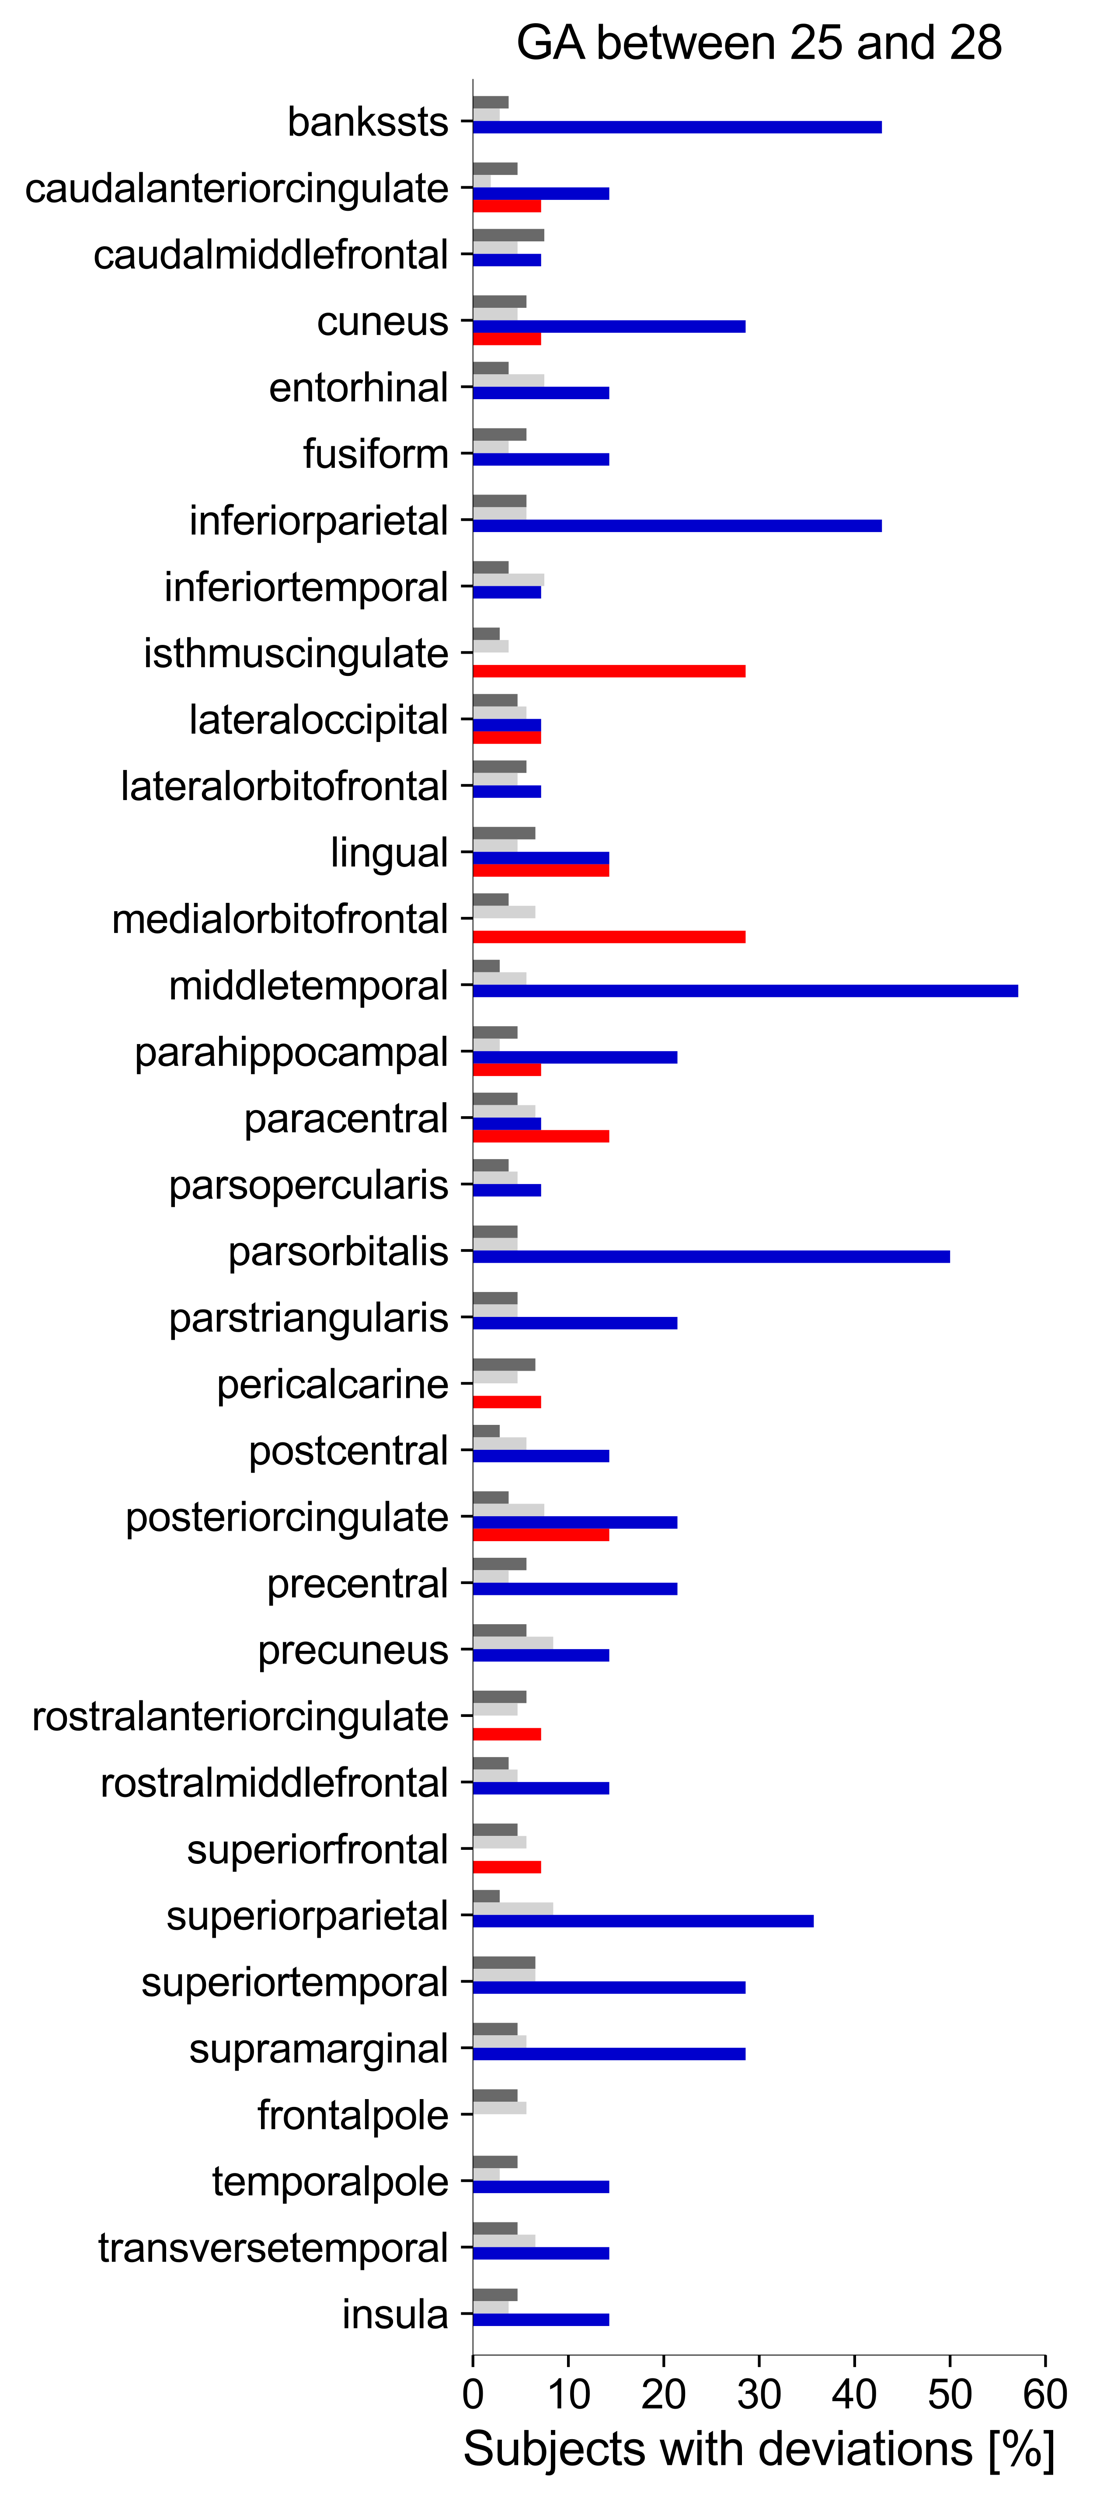 <?xml version="1.0" encoding="utf-8" standalone="no"?>
<!DOCTYPE svg PUBLIC "-//W3C//DTD SVG 1.1//EN"
  "http://www.w3.org/Graphics/SVG/1.1/DTD/svg11.dtd">
<svg xmlns:xlink="http://www.w3.org/1999/xlink" width="319.548pt" height="730.813pt" viewBox="0 0 319.548 730.813" xmlns="http://www.w3.org/2000/svg" version="1.1">
 <defs>
  <style type="text/css">*{stroke-linejoin: round; stroke-linecap: butt}</style>
 </defs>
 <g id="figure_1">
  <g id="patch_1">
   <path d="M 0 730.813 
L 319.548 730.813 
L 319.548 0 
L 0 0 
z
" style="fill: #ffffff"/>
  </g>
  <g id="axes_1">
   <g id="patch_2">
    <path d="M 138.274 688.501 
L 305.674 688.501 
L 305.674 23.221 
L 138.274 23.221 
z
" style="fill: #ffffff"/>
   </g>
   <g id="patch_3">
    <path d="M 138.274 28.077 
L 148.704 28.077 
L 148.704 31.719 
L 138.274 31.719 
z
" clip-path="url(#p06560349fb)" style="fill: #696969"/>
   </g>
   <g id="patch_4">
    <path d="M 138.274 47.501 
L 151.312 47.501 
L 151.312 51.143 
L 138.274 51.143 
z
" clip-path="url(#p06560349fb)" style="fill: #696969"/>
   </g>
   <g id="patch_5">
    <path d="M 138.274 66.925 
L 159.134 66.925 
L 159.134 70.568 
L 138.274 70.568 
z
" clip-path="url(#p06560349fb)" style="fill: #696969"/>
   </g>
   <g id="patch_6">
    <path d="M 138.274 86.35 
L 153.919 86.35 
L 153.919 89.992 
L 138.274 89.992 
z
" clip-path="url(#p06560349fb)" style="fill: #696969"/>
   </g>
   <g id="patch_7">
    <path d="M 138.274 105.774 
L 148.704 105.774 
L 148.704 109.416 
L 138.274 109.416 
z
" clip-path="url(#p06560349fb)" style="fill: #696969"/>
   </g>
   <g id="patch_8">
    <path d="M 138.274 125.198 
L 153.919 125.198 
L 153.919 128.84 
L 138.274 128.84 
z
" clip-path="url(#p06560349fb)" style="fill: #696969"/>
   </g>
   <g id="patch_9">
    <path d="M 138.274 144.622 
L 153.919 144.622 
L 153.919 148.264 
L 138.274 148.264 
z
" clip-path="url(#p06560349fb)" style="fill: #696969"/>
   </g>
   <g id="patch_10">
    <path d="M 138.274 164.047 
L 148.704 164.047 
L 148.704 167.689 
L 138.274 167.689 
z
" clip-path="url(#p06560349fb)" style="fill: #696969"/>
   </g>
   <g id="patch_11">
    <path d="M 138.274 183.471 
L 146.097 183.471 
L 146.097 187.113 
L 138.274 187.113 
z
" clip-path="url(#p06560349fb)" style="fill: #696969"/>
   </g>
   <g id="patch_12">
    <path d="M 138.274 202.895 
L 151.312 202.895 
L 151.312 206.537 
L 138.274 206.537 
z
" clip-path="url(#p06560349fb)" style="fill: #696969"/>
   </g>
   <g id="patch_13">
    <path d="M 138.274 222.319 
L 153.919 222.319 
L 153.919 225.961 
L 138.274 225.961 
z
" clip-path="url(#p06560349fb)" style="fill: #696969"/>
   </g>
   <g id="patch_14">
    <path d="M 138.274 241.744 
L 156.527 241.744 
L 156.527 245.386 
L 138.274 245.386 
z
" clip-path="url(#p06560349fb)" style="fill: #696969"/>
   </g>
   <g id="patch_15">
    <path d="M 138.274 261.168 
L 148.704 261.168 
L 148.704 264.81 
L 138.274 264.81 
z
" clip-path="url(#p06560349fb)" style="fill: #696969"/>
   </g>
   <g id="patch_16">
    <path d="M 138.274 280.592 
L 146.097 280.592 
L 146.097 284.234 
L 138.274 284.234 
z
" clip-path="url(#p06560349fb)" style="fill: #696969"/>
   </g>
   <g id="patch_17">
    <path d="M 138.274 300.016 
L 151.312 300.016 
L 151.312 303.658 
L 138.274 303.658 
z
" clip-path="url(#p06560349fb)" style="fill: #696969"/>
   </g>
   <g id="patch_18">
    <path d="M 138.274 319.44 
L 151.312 319.44 
L 151.312 323.083 
L 138.274 323.083 
z
" clip-path="url(#p06560349fb)" style="fill: #696969"/>
   </g>
   <g id="patch_19">
    <path d="M 138.274 338.865 
L 148.704 338.865 
L 148.704 342.507 
L 138.274 342.507 
z
" clip-path="url(#p06560349fb)" style="fill: #696969"/>
   </g>
   <g id="patch_20">
    <path d="M 138.274 358.289 
L 151.312 358.289 
L 151.312 361.931 
L 138.274 361.931 
z
" clip-path="url(#p06560349fb)" style="fill: #696969"/>
   </g>
   <g id="patch_21">
    <path d="M 138.274 377.713 
L 151.312 377.713 
L 151.312 381.355 
L 138.274 381.355 
z
" clip-path="url(#p06560349fb)" style="fill: #696969"/>
   </g>
   <g id="patch_22">
    <path d="M 138.274 397.137 
L 156.527 397.137 
L 156.527 400.779 
L 138.274 400.779 
z
" clip-path="url(#p06560349fb)" style="fill: #696969"/>
   </g>
   <g id="patch_23">
    <path d="M 138.274 416.562 
L 146.097 416.562 
L 146.097 420.204 
L 138.274 420.204 
z
" clip-path="url(#p06560349fb)" style="fill: #696969"/>
   </g>
   <g id="patch_24">
    <path d="M 138.274 435.986 
L 148.704 435.986 
L 148.704 439.628 
L 138.274 439.628 
z
" clip-path="url(#p06560349fb)" style="fill: #696969"/>
   </g>
   <g id="patch_25">
    <path d="M 138.274 455.41 
L 153.919 455.41 
L 153.919 459.052 
L 138.274 459.052 
z
" clip-path="url(#p06560349fb)" style="fill: #696969"/>
   </g>
   <g id="patch_26">
    <path d="M 138.274 474.834 
L 153.919 474.834 
L 153.919 478.476 
L 138.274 478.476 
z
" clip-path="url(#p06560349fb)" style="fill: #696969"/>
   </g>
   <g id="patch_27">
    <path d="M 138.274 494.259 
L 153.919 494.259 
L 153.919 497.901 
L 138.274 497.901 
z
" clip-path="url(#p06560349fb)" style="fill: #696969"/>
   </g>
   <g id="patch_28">
    <path d="M 138.274 513.683 
L 148.704 513.683 
L 148.704 517.325 
L 138.274 517.325 
z
" clip-path="url(#p06560349fb)" style="fill: #696969"/>
   </g>
   <g id="patch_29">
    <path d="M 138.274 533.107 
L 151.312 533.107 
L 151.312 536.749 
L 138.274 536.749 
z
" clip-path="url(#p06560349fb)" style="fill: #696969"/>
   </g>
   <g id="patch_30">
    <path d="M 138.274 552.531 
L 146.097 552.531 
L 146.097 556.173 
L 138.274 556.173 
z
" clip-path="url(#p06560349fb)" style="fill: #696969"/>
   </g>
   <g id="patch_31">
    <path d="M 138.274 571.956 
L 156.527 571.956 
L 156.527 575.598 
L 138.274 575.598 
z
" clip-path="url(#p06560349fb)" style="fill: #696969"/>
   </g>
   <g id="patch_32">
    <path d="M 138.274 591.38 
L 151.312 591.38 
L 151.312 595.022 
L 138.274 595.022 
z
" clip-path="url(#p06560349fb)" style="fill: #696969"/>
   </g>
   <g id="patch_33">
    <path d="M 138.274 610.804 
L 151.312 610.804 
L 151.312 614.446 
L 138.274 614.446 
z
" clip-path="url(#p06560349fb)" style="fill: #696969"/>
   </g>
   <g id="patch_34">
    <path d="M 138.274 630.228 
L 151.312 630.228 
L 151.312 633.87 
L 138.274 633.87 
z
" clip-path="url(#p06560349fb)" style="fill: #696969"/>
   </g>
   <g id="patch_35">
    <path d="M 138.274 649.652 
L 151.312 649.652 
L 151.312 653.295 
L 138.274 653.295 
z
" clip-path="url(#p06560349fb)" style="fill: #696969"/>
   </g>
   <g id="patch_36">
    <path d="M 138.274 669.077 
L 151.312 669.077 
L 151.312 672.719 
L 138.274 672.719 
z
" clip-path="url(#p06560349fb)" style="fill: #696969"/>
   </g>
   <g id="patch_37">
    <path d="M 138.274 31.719 
L 146.097 31.719 
L 146.097 35.361 
L 138.274 35.361 
z
" clip-path="url(#p06560349fb)" style="fill: #d3d3d3"/>
   </g>
   <g id="patch_38">
    <path d="M 138.274 51.143 
L 143.489 51.143 
L 143.489 54.785 
L 138.274 54.785 
z
" clip-path="url(#p06560349fb)" style="fill: #d3d3d3"/>
   </g>
   <g id="patch_39">
    <path d="M 138.274 70.568 
L 151.312 70.568 
L 151.312 74.21 
L 138.274 74.21 
z
" clip-path="url(#p06560349fb)" style="fill: #d3d3d3"/>
   </g>
   <g id="patch_40">
    <path d="M 138.274 89.992 
L 151.312 89.992 
L 151.312 93.634 
L 138.274 93.634 
z
" clip-path="url(#p06560349fb)" style="fill: #d3d3d3"/>
   </g>
   <g id="patch_41">
    <path d="M 138.274 109.416 
L 159.134 109.416 
L 159.134 113.058 
L 138.274 113.058 
z
" clip-path="url(#p06560349fb)" style="fill: #d3d3d3"/>
   </g>
   <g id="patch_42">
    <path d="M 138.274 128.84 
L 148.704 128.84 
L 148.704 132.482 
L 138.274 132.482 
z
" clip-path="url(#p06560349fb)" style="fill: #d3d3d3"/>
   </g>
   <g id="patch_43">
    <path d="M 138.274 148.264 
L 153.919 148.264 
L 153.919 151.906 
L 138.274 151.906 
z
" clip-path="url(#p06560349fb)" style="fill: #d3d3d3"/>
   </g>
   <g id="patch_44">
    <path d="M 138.274 167.689 
L 159.134 167.689 
L 159.134 171.331 
L 138.274 171.331 
z
" clip-path="url(#p06560349fb)" style="fill: #d3d3d3"/>
   </g>
   <g id="patch_45">
    <path d="M 138.274 187.113 
L 148.704 187.113 
L 148.704 190.755 
L 138.274 190.755 
z
" clip-path="url(#p06560349fb)" style="fill: #d3d3d3"/>
   </g>
   <g id="patch_46">
    <path d="M 138.274 206.537 
L 153.919 206.537 
L 153.919 210.179 
L 138.274 210.179 
z
" clip-path="url(#p06560349fb)" style="fill: #d3d3d3"/>
   </g>
   <g id="patch_47">
    <path d="M 138.274 225.961 
L 151.312 225.961 
L 151.312 229.603 
L 138.274 229.603 
z
" clip-path="url(#p06560349fb)" style="fill: #d3d3d3"/>
   </g>
   <g id="patch_48">
    <path d="M 138.274 245.386 
L 151.312 245.386 
L 151.312 249.028 
L 138.274 249.028 
z
" clip-path="url(#p06560349fb)" style="fill: #d3d3d3"/>
   </g>
   <g id="patch_49">
    <path d="M 138.274 264.81 
L 156.527 264.81 
L 156.527 268.452 
L 138.274 268.452 
z
" clip-path="url(#p06560349fb)" style="fill: #d3d3d3"/>
   </g>
   <g id="patch_50">
    <path d="M 138.274 284.234 
L 153.919 284.234 
L 153.919 287.876 
L 138.274 287.876 
z
" clip-path="url(#p06560349fb)" style="fill: #d3d3d3"/>
   </g>
   <g id="patch_51">
    <path d="M 138.274 303.658 
L 146.097 303.658 
L 146.097 307.3 
L 138.274 307.3 
z
" clip-path="url(#p06560349fb)" style="fill: #d3d3d3"/>
   </g>
   <g id="patch_52">
    <path d="M 138.274 323.083 
L 156.527 323.083 
L 156.527 326.725 
L 138.274 326.725 
z
" clip-path="url(#p06560349fb)" style="fill: #d3d3d3"/>
   </g>
   <g id="patch_53">
    <path d="M 138.274 342.507 
L 151.312 342.507 
L 151.312 346.149 
L 138.274 346.149 
z
" clip-path="url(#p06560349fb)" style="fill: #d3d3d3"/>
   </g>
   <g id="patch_54">
    <path d="M 138.274 361.931 
L 151.312 361.931 
L 151.312 365.573 
L 138.274 365.573 
z
" clip-path="url(#p06560349fb)" style="fill: #d3d3d3"/>
   </g>
   <g id="patch_55">
    <path d="M 138.274 381.355 
L 151.312 381.355 
L 151.312 384.997 
L 138.274 384.997 
z
" clip-path="url(#p06560349fb)" style="fill: #d3d3d3"/>
   </g>
   <g id="patch_56">
    <path d="M 138.274 400.779 
L 151.312 400.779 
L 151.312 404.422 
L 138.274 404.422 
z
" clip-path="url(#p06560349fb)" style="fill: #d3d3d3"/>
   </g>
   <g id="patch_57">
    <path d="M 138.274 420.204 
L 153.919 420.204 
L 153.919 423.846 
L 138.274 423.846 
z
" clip-path="url(#p06560349fb)" style="fill: #d3d3d3"/>
   </g>
   <g id="patch_58">
    <path d="M 138.274 439.628 
L 159.134 439.628 
L 159.134 443.27 
L 138.274 443.27 
z
" clip-path="url(#p06560349fb)" style="fill: #d3d3d3"/>
   </g>
   <g id="patch_59">
    <path d="M 138.274 459.052 
L 148.704 459.052 
L 148.704 462.694 
L 138.274 462.694 
z
" clip-path="url(#p06560349fb)" style="fill: #d3d3d3"/>
   </g>
   <g id="patch_60">
    <path d="M 138.274 478.476 
L 161.742 478.476 
L 161.742 482.118 
L 138.274 482.118 
z
" clip-path="url(#p06560349fb)" style="fill: #d3d3d3"/>
   </g>
   <g id="patch_61">
    <path d="M 138.274 497.901 
L 151.312 497.901 
L 151.312 501.543 
L 138.274 501.543 
z
" clip-path="url(#p06560349fb)" style="fill: #d3d3d3"/>
   </g>
   <g id="patch_62">
    <path d="M 138.274 517.325 
L 151.312 517.325 
L 151.312 520.967 
L 138.274 520.967 
z
" clip-path="url(#p06560349fb)" style="fill: #d3d3d3"/>
   </g>
   <g id="patch_63">
    <path d="M 138.274 536.749 
L 153.919 536.749 
L 153.919 540.391 
L 138.274 540.391 
z
" clip-path="url(#p06560349fb)" style="fill: #d3d3d3"/>
   </g>
   <g id="patch_64">
    <path d="M 138.274 556.173 
L 161.742 556.173 
L 161.742 559.815 
L 138.274 559.815 
z
" clip-path="url(#p06560349fb)" style="fill: #d3d3d3"/>
   </g>
   <g id="patch_65">
    <path d="M 138.274 575.598 
L 156.527 575.598 
L 156.527 579.24 
L 138.274 579.24 
z
" clip-path="url(#p06560349fb)" style="fill: #d3d3d3"/>
   </g>
   <g id="patch_66">
    <path d="M 138.274 595.022 
L 153.919 595.022 
L 153.919 598.664 
L 138.274 598.664 
z
" clip-path="url(#p06560349fb)" style="fill: #d3d3d3"/>
   </g>
   <g id="patch_67">
    <path d="M 138.274 614.446 
L 153.919 614.446 
L 153.919 618.088 
L 138.274 618.088 
z
" clip-path="url(#p06560349fb)" style="fill: #d3d3d3"/>
   </g>
   <g id="patch_68">
    <path d="M 138.274 633.87 
L 146.097 633.87 
L 146.097 637.512 
L 138.274 637.512 
z
" clip-path="url(#p06560349fb)" style="fill: #d3d3d3"/>
   </g>
   <g id="patch_69">
    <path d="M 138.274 653.295 
L 156.527 653.295 
L 156.527 656.937 
L 138.274 656.937 
z
" clip-path="url(#p06560349fb)" style="fill: #d3d3d3"/>
   </g>
   <g id="patch_70">
    <path d="M 138.274 672.719 
L 148.704 672.719 
L 148.704 676.361 
L 138.274 676.361 
z
" clip-path="url(#p06560349fb)" style="fill: #d3d3d3"/>
   </g>
   <g id="patch_71">
    <path d="M 138.274 35.361 
L 257.846 35.361 
L 257.846 39.003 
L 138.274 39.003 
z
" clip-path="url(#p06560349fb)" style="fill: #0000cd"/>
   </g>
   <g id="patch_72">
    <path d="M 138.274 54.785 
L 178.132 54.785 
L 178.132 58.427 
L 138.274 58.427 
z
" clip-path="url(#p06560349fb)" style="fill: #0000cd"/>
   </g>
   <g id="patch_73">
    <path d="M 138.274 74.21 
L 158.203 74.21 
L 158.203 77.852 
L 138.274 77.852 
z
" clip-path="url(#p06560349fb)" style="fill: #0000cd"/>
   </g>
   <g id="patch_74">
    <path d="M 138.274 93.634 
L 217.989 93.634 
L 217.989 97.276 
L 138.274 97.276 
z
" clip-path="url(#p06560349fb)" style="fill: #0000cd"/>
   </g>
   <g id="patch_75">
    <path d="M 138.274 113.058 
L 178.132 113.058 
L 178.132 116.7 
L 138.274 116.7 
z
" clip-path="url(#p06560349fb)" style="fill: #0000cd"/>
   </g>
   <g id="patch_76">
    <path d="M 138.274 132.482 
L 178.132 132.482 
L 178.132 136.124 
L 138.274 136.124 
z
" clip-path="url(#p06560349fb)" style="fill: #0000cd"/>
   </g>
   <g id="patch_77">
    <path d="M 138.274 151.906 
L 257.846 151.906 
L 257.846 155.549 
L 138.274 155.549 
z
" clip-path="url(#p06560349fb)" style="fill: #0000cd"/>
   </g>
   <g id="patch_78">
    <path d="M 138.274 171.331 
L 158.203 171.331 
L 158.203 174.973 
L 138.274 174.973 
z
" clip-path="url(#p06560349fb)" style="fill: #0000cd"/>
   </g>
   <g id="patch_79">
    <path d="M 138.274 190.755 
L 138.274 190.755 
L 138.274 194.397 
L 138.274 194.397 
z
" clip-path="url(#p06560349fb)" style="fill: #0000cd"/>
   </g>
   <g id="patch_80">
    <path d="M 138.274 210.179 
L 158.203 210.179 
L 158.203 213.821 
L 138.274 213.821 
z
" clip-path="url(#p06560349fb)" style="fill: #0000cd"/>
   </g>
   <g id="patch_81">
    <path d="M 138.274 229.603 
L 158.203 229.603 
L 158.203 233.245 
L 138.274 233.245 
z
" clip-path="url(#p06560349fb)" style="fill: #0000cd"/>
   </g>
   <g id="patch_82">
    <path d="M 138.274 249.028 
L 178.132 249.028 
L 178.132 252.67 
L 138.274 252.67 
z
" clip-path="url(#p06560349fb)" style="fill: #0000cd"/>
   </g>
   <g id="patch_83">
    <path d="M 138.274 268.452 
L 138.274 268.452 
L 138.274 272.094 
L 138.274 272.094 
z
" clip-path="url(#p06560349fb)" style="fill: #0000cd"/>
   </g>
   <g id="patch_84">
    <path d="M 138.274 287.876 
L 297.703 287.876 
L 297.703 291.518 
L 138.274 291.518 
z
" clip-path="url(#p06560349fb)" style="fill: #0000cd"/>
   </g>
   <g id="patch_85">
    <path d="M 138.274 307.3 
L 198.06 307.3 
L 198.06 310.942 
L 138.274 310.942 
z
" clip-path="url(#p06560349fb)" style="fill: #0000cd"/>
   </g>
   <g id="patch_86">
    <path d="M 138.274 326.725 
L 158.203 326.725 
L 158.203 330.367 
L 138.274 330.367 
z
" clip-path="url(#p06560349fb)" style="fill: #0000cd"/>
   </g>
   <g id="patch_87">
    <path d="M 138.274 346.149 
L 158.203 346.149 
L 158.203 349.791 
L 138.274 349.791 
z
" clip-path="url(#p06560349fb)" style="fill: #0000cd"/>
   </g>
   <g id="patch_88">
    <path d="M 138.274 365.573 
L 277.774 365.573 
L 277.774 369.215 
L 138.274 369.215 
z
" clip-path="url(#p06560349fb)" style="fill: #0000cd"/>
   </g>
   <g id="patch_89">
    <path d="M 138.274 384.997 
L 198.06 384.997 
L 198.06 388.639 
L 138.274 388.639 
z
" clip-path="url(#p06560349fb)" style="fill: #0000cd"/>
   </g>
   <g id="patch_90">
    <path d="M 138.274 404.422 
L 138.274 404.422 
L 138.274 408.064 
L 138.274 408.064 
z
" clip-path="url(#p06560349fb)" style="fill: #0000cd"/>
   </g>
   <g id="patch_91">
    <path d="M 138.274 423.846 
L 178.132 423.846 
L 178.132 427.488 
L 138.274 427.488 
z
" clip-path="url(#p06560349fb)" style="fill: #0000cd"/>
   </g>
   <g id="patch_92">
    <path d="M 138.274 443.27 
L 198.06 443.27 
L 198.06 446.912 
L 138.274 446.912 
z
" clip-path="url(#p06560349fb)" style="fill: #0000cd"/>
   </g>
   <g id="patch_93">
    <path d="M 138.274 462.694 
L 198.06 462.694 
L 198.06 466.336 
L 138.274 466.336 
z
" clip-path="url(#p06560349fb)" style="fill: #0000cd"/>
   </g>
   <g id="patch_94">
    <path d="M 138.274 482.118 
L 178.132 482.118 
L 178.132 485.76 
L 138.274 485.76 
z
" clip-path="url(#p06560349fb)" style="fill: #0000cd"/>
   </g>
   <g id="patch_95">
    <path d="M 138.274 501.543 
L 138.274 501.543 
L 138.274 505.185 
L 138.274 505.185 
z
" clip-path="url(#p06560349fb)" style="fill: #0000cd"/>
   </g>
   <g id="patch_96">
    <path d="M 138.274 520.967 
L 178.132 520.967 
L 178.132 524.609 
L 138.274 524.609 
z
" clip-path="url(#p06560349fb)" style="fill: #0000cd"/>
   </g>
   <g id="patch_97">
    <path d="M 138.274 540.391 
L 138.274 540.391 
L 138.274 544.033 
L 138.274 544.033 
z
" clip-path="url(#p06560349fb)" style="fill: #0000cd"/>
   </g>
   <g id="patch_98">
    <path d="M 138.274 559.815 
L 237.917 559.815 
L 237.917 563.457 
L 138.274 563.457 
z
" clip-path="url(#p06560349fb)" style="fill: #0000cd"/>
   </g>
   <g id="patch_99">
    <path d="M 138.274 579.24 
L 217.989 579.24 
L 217.989 582.882 
L 138.274 582.882 
z
" clip-path="url(#p06560349fb)" style="fill: #0000cd"/>
   </g>
   <g id="patch_100">
    <path d="M 138.274 598.664 
L 217.989 598.664 
L 217.989 602.306 
L 138.274 602.306 
z
" clip-path="url(#p06560349fb)" style="fill: #0000cd"/>
   </g>
   <g id="patch_101">
    <path d="M 138.274 618.088 
L 138.274 618.088 
L 138.274 621.73 
L 138.274 621.73 
z
" clip-path="url(#p06560349fb)" style="fill: #0000cd"/>
   </g>
   <g id="patch_102">
    <path d="M 138.274 637.512 
L 178.132 637.512 
L 178.132 641.154 
L 138.274 641.154 
z
" clip-path="url(#p06560349fb)" style="fill: #0000cd"/>
   </g>
   <g id="patch_103">
    <path d="M 138.274 656.937 
L 178.132 656.937 
L 178.132 660.579 
L 138.274 660.579 
z
" clip-path="url(#p06560349fb)" style="fill: #0000cd"/>
   </g>
   <g id="patch_104">
    <path d="M 138.274 676.361 
L 178.132 676.361 
L 178.132 680.003 
L 138.274 680.003 
z
" clip-path="url(#p06560349fb)" style="fill: #0000cd"/>
   </g>
   <g id="patch_105">
    <path d="M 138.274 39.003 
L 138.274 39.003 
L 138.274 42.645 
L 138.274 42.645 
z
" clip-path="url(#p06560349fb)" style="fill: #ff0000"/>
   </g>
   <g id="patch_106">
    <path d="M 138.274 58.427 
L 158.203 58.427 
L 158.203 62.069 
L 138.274 62.069 
z
" clip-path="url(#p06560349fb)" style="fill: #ff0000"/>
   </g>
   <g id="patch_107">
    <path d="M 138.274 77.852 
L 138.274 77.852 
L 138.274 81.494 
L 138.274 81.494 
z
" clip-path="url(#p06560349fb)" style="fill: #ff0000"/>
   </g>
   <g id="patch_108">
    <path d="M 138.274 97.276 
L 158.203 97.276 
L 158.203 100.918 
L 138.274 100.918 
z
" clip-path="url(#p06560349fb)" style="fill: #ff0000"/>
   </g>
   <g id="patch_109">
    <path d="M 138.274 116.7 
L 138.274 116.7 
L 138.274 120.342 
L 138.274 120.342 
z
" clip-path="url(#p06560349fb)" style="fill: #ff0000"/>
   </g>
   <g id="patch_110">
    <path d="M 138.274 136.124 
L 138.274 136.124 
L 138.274 139.766 
L 138.274 139.766 
z
" clip-path="url(#p06560349fb)" style="fill: #ff0000"/>
   </g>
   <g id="patch_111">
    <path d="M 138.274 155.549 
L 138.274 155.549 
L 138.274 159.191 
L 138.274 159.191 
z
" clip-path="url(#p06560349fb)" style="fill: #ff0000"/>
   </g>
   <g id="patch_112">
    <path d="M 138.274 174.973 
L 138.274 174.973 
L 138.274 178.615 
L 138.274 178.615 
z
" clip-path="url(#p06560349fb)" style="fill: #ff0000"/>
   </g>
   <g id="patch_113">
    <path d="M 138.274 194.397 
L 217.989 194.397 
L 217.989 198.039 
L 138.274 198.039 
z
" clip-path="url(#p06560349fb)" style="fill: #ff0000"/>
   </g>
   <g id="patch_114">
    <path d="M 138.274 213.821 
L 158.203 213.821 
L 158.203 217.463 
L 138.274 217.463 
z
" clip-path="url(#p06560349fb)" style="fill: #ff0000"/>
   </g>
   <g id="patch_115">
    <path d="M 138.274 233.245 
L 138.274 233.245 
L 138.274 236.888 
L 138.274 236.888 
z
" clip-path="url(#p06560349fb)" style="fill: #ff0000"/>
   </g>
   <g id="patch_116">
    <path d="M 138.274 252.67 
L 178.132 252.67 
L 178.132 256.312 
L 138.274 256.312 
z
" clip-path="url(#p06560349fb)" style="fill: #ff0000"/>
   </g>
   <g id="patch_117">
    <path d="M 138.274 272.094 
L 217.989 272.094 
L 217.989 275.736 
L 138.274 275.736 
z
" clip-path="url(#p06560349fb)" style="fill: #ff0000"/>
   </g>
   <g id="patch_118">
    <path d="M 138.274 291.518 
L 138.274 291.518 
L 138.274 295.16 
L 138.274 295.16 
z
" clip-path="url(#p06560349fb)" style="fill: #ff0000"/>
   </g>
   <g id="patch_119">
    <path d="M 138.274 310.942 
L 158.203 310.942 
L 158.203 314.584 
L 138.274 314.584 
z
" clip-path="url(#p06560349fb)" style="fill: #ff0000"/>
   </g>
   <g id="patch_120">
    <path d="M 138.274 330.367 
L 178.132 330.367 
L 178.132 334.009 
L 138.274 334.009 
z
" clip-path="url(#p06560349fb)" style="fill: #ff0000"/>
   </g>
   <g id="patch_121">
    <path d="M 138.274 349.791 
L 138.274 349.791 
L 138.274 353.433 
L 138.274 353.433 
z
" clip-path="url(#p06560349fb)" style="fill: #ff0000"/>
   </g>
   <g id="patch_122">
    <path d="M 138.274 369.215 
L 138.274 369.215 
L 138.274 372.857 
L 138.274 372.857 
z
" clip-path="url(#p06560349fb)" style="fill: #ff0000"/>
   </g>
   <g id="patch_123">
    <path d="M 138.274 388.639 
L 138.274 388.639 
L 138.274 392.281 
L 138.274 392.281 
z
" clip-path="url(#p06560349fb)" style="fill: #ff0000"/>
   </g>
   <g id="patch_124">
    <path d="M 138.274 408.064 
L 158.203 408.064 
L 158.203 411.706 
L 138.274 411.706 
z
" clip-path="url(#p06560349fb)" style="fill: #ff0000"/>
   </g>
   <g id="patch_125">
    <path d="M 138.274 427.488 
L 138.274 427.488 
L 138.274 431.13 
L 138.274 431.13 
z
" clip-path="url(#p06560349fb)" style="fill: #ff0000"/>
   </g>
   <g id="patch_126">
    <path d="M 138.274 446.912 
L 178.132 446.912 
L 178.132 450.554 
L 138.274 450.554 
z
" clip-path="url(#p06560349fb)" style="fill: #ff0000"/>
   </g>
   <g id="patch_127">
    <path d="M 138.274 466.336 
L 138.274 466.336 
L 138.274 469.978 
L 138.274 469.978 
z
" clip-path="url(#p06560349fb)" style="fill: #ff0000"/>
   </g>
   <g id="patch_128">
    <path d="M 138.274 485.76 
L 138.274 485.76 
L 138.274 489.403 
L 138.274 489.403 
z
" clip-path="url(#p06560349fb)" style="fill: #ff0000"/>
   </g>
   <g id="patch_129">
    <path d="M 138.274 505.185 
L 158.203 505.185 
L 158.203 508.827 
L 138.274 508.827 
z
" clip-path="url(#p06560349fb)" style="fill: #ff0000"/>
   </g>
   <g id="patch_130">
    <path d="M 138.274 524.609 
L 138.274 524.609 
L 138.274 528.251 
L 138.274 528.251 
z
" clip-path="url(#p06560349fb)" style="fill: #ff0000"/>
   </g>
   <g id="patch_131">
    <path d="M 138.274 544.033 
L 158.203 544.033 
L 158.203 547.675 
L 138.274 547.675 
z
" clip-path="url(#p06560349fb)" style="fill: #ff0000"/>
   </g>
   <g id="patch_132">
    <path d="M 138.274 563.457 
L 138.274 563.457 
L 138.274 567.099 
L 138.274 567.099 
z
" clip-path="url(#p06560349fb)" style="fill: #ff0000"/>
   </g>
   <g id="patch_133">
    <path d="M 138.274 582.882 
L 138.274 582.882 
L 138.274 586.524 
L 138.274 586.524 
z
" clip-path="url(#p06560349fb)" style="fill: #ff0000"/>
   </g>
   <g id="patch_134">
    <path d="M 138.274 602.306 
L 138.274 602.306 
L 138.274 605.948 
L 138.274 605.948 
z
" clip-path="url(#p06560349fb)" style="fill: #ff0000"/>
   </g>
   <g id="patch_135">
    <path d="M 138.274 621.73 
L 138.274 621.73 
L 138.274 625.372 
L 138.274 625.372 
z
" clip-path="url(#p06560349fb)" style="fill: #ff0000"/>
   </g>
   <g id="patch_136">
    <path d="M 138.274 641.154 
L 138.274 641.154 
L 138.274 644.796 
L 138.274 644.796 
z
" clip-path="url(#p06560349fb)" style="fill: #ff0000"/>
   </g>
   <g id="patch_137">
    <path d="M 138.274 660.579 
L 138.274 660.579 
L 138.274 664.221 
L 138.274 664.221 
z
" clip-path="url(#p06560349fb)" style="fill: #ff0000"/>
   </g>
   <g id="patch_138">
    <path d="M 138.274 680.003 
L 138.274 680.003 
L 138.274 683.645 
L 138.274 683.645 
z
" clip-path="url(#p06560349fb)" style="fill: #ff0000"/>
   </g>
   <g id="matplotlib.axis_1">
    <g id="xtick_1">
     <g id="line2d_1">
      <defs>
       <path id="mab78fa927b" d="M 0 0 
L 0 3.5 
" style="stroke: #000000; stroke-width: 0.8"/>
      </defs>
      <g>
       <use xlink:href="#mab78fa927b" x="138.274" y="688.501" style="stroke: #000000; stroke-width: 0.8"/>
      </g>
     </g>
     <g id="text_1">
      <!-- 0 -->
      <g transform="translate(134.938 704.09) scale(0.12 -0.12)">
       <defs>
        <path id="ArialMT-30" d="M 266 2259 
Q 266 3072 433 3567 
Q 600 4063 929 4331 
Q 1259 4600 1759 4600 
Q 2128 4600 2406 4451 
Q 2684 4303 2865 4023 
Q 3047 3744 3150 3342 
Q 3253 2941 3253 2259 
Q 3253 1453 3087 958 
Q 2922 463 2592 192 
Q 2263 -78 1759 -78 
Q 1097 -78 719 397 
Q 266 969 266 2259 
z
M 844 2259 
Q 844 1131 1108 757 
Q 1372 384 1759 384 
Q 2147 384 2411 759 
Q 2675 1134 2675 2259 
Q 2675 3391 2411 3762 
Q 2147 4134 1753 4134 
Q 1366 4134 1134 3806 
Q 844 3388 844 2259 
z
" transform="scale(0.016)"/>
       </defs>
       <use xlink:href="#ArialMT-30"/>
      </g>
     </g>
    </g>
    <g id="xtick_2">
     <g id="line2d_2">
      <g>
       <use xlink:href="#mab78fa927b" x="166.174" y="688.501" style="stroke: #000000; stroke-width: 0.8"/>
      </g>
     </g>
     <g id="text_2">
      <!-- 10 -->
      <g transform="translate(159.501 704.09) scale(0.12 -0.12)">
       <defs>
        <path id="ArialMT-31" d="M 2384 0 
L 1822 0 
L 1822 3584 
Q 1619 3391 1289 3197 
Q 959 3003 697 2906 
L 697 3450 
Q 1169 3672 1522 3987 
Q 1875 4303 2022 4600 
L 2384 4600 
L 2384 0 
z
" transform="scale(0.016)"/>
       </defs>
       <use xlink:href="#ArialMT-31"/>
       <use xlink:href="#ArialMT-30" x="55.615"/>
      </g>
     </g>
    </g>
    <g id="xtick_3">
     <g id="line2d_3">
      <g>
       <use xlink:href="#mab78fa927b" x="194.074" y="688.501" style="stroke: #000000; stroke-width: 0.8"/>
      </g>
     </g>
     <g id="text_3">
      <!-- 20 -->
      <g transform="translate(187.401 704.09) scale(0.12 -0.12)">
       <defs>
        <path id="ArialMT-32" d="M 3222 541 
L 3222 0 
L 194 0 
Q 188 203 259 391 
Q 375 700 629 1000 
Q 884 1300 1366 1694 
Q 2113 2306 2375 2664 
Q 2638 3022 2638 3341 
Q 2638 3675 2398 3904 
Q 2159 4134 1775 4134 
Q 1369 4134 1125 3890 
Q 881 3647 878 3216 
L 300 3275 
Q 359 3922 746 4261 
Q 1134 4600 1788 4600 
Q 2447 4600 2831 4234 
Q 3216 3869 3216 3328 
Q 3216 3053 3103 2787 
Q 2991 2522 2730 2228 
Q 2469 1934 1863 1422 
Q 1356 997 1212 845 
Q 1069 694 975 541 
L 3222 541 
z
" transform="scale(0.016)"/>
       </defs>
       <use xlink:href="#ArialMT-32"/>
       <use xlink:href="#ArialMT-30" x="55.615"/>
      </g>
     </g>
    </g>
    <g id="xtick_4">
     <g id="line2d_4">
      <g>
       <use xlink:href="#mab78fa927b" x="221.974" y="688.501" style="stroke: #000000; stroke-width: 0.8"/>
      </g>
     </g>
     <g id="text_4">
      <!-- 30 -->
      <g transform="translate(215.301 704.09) scale(0.12 -0.12)">
       <defs>
        <path id="ArialMT-33" d="M 269 1209 
L 831 1284 
Q 928 806 1161 595 
Q 1394 384 1728 384 
Q 2125 384 2398 659 
Q 2672 934 2672 1341 
Q 2672 1728 2419 1979 
Q 2166 2231 1775 2231 
Q 1616 2231 1378 2169 
L 1441 2663 
Q 1497 2656 1531 2656 
Q 1891 2656 2178 2843 
Q 2466 3031 2466 3422 
Q 2466 3731 2256 3934 
Q 2047 4138 1716 4138 
Q 1388 4138 1169 3931 
Q 950 3725 888 3313 
L 325 3413 
Q 428 3978 793 4289 
Q 1159 4600 1703 4600 
Q 2078 4600 2393 4439 
Q 2709 4278 2876 4000 
Q 3044 3722 3044 3409 
Q 3044 3113 2884 2869 
Q 2725 2625 2413 2481 
Q 2819 2388 3044 2092 
Q 3269 1797 3269 1353 
Q 3269 753 2831 336 
Q 2394 -81 1725 -81 
Q 1122 -81 723 278 
Q 325 638 269 1209 
z
" transform="scale(0.016)"/>
       </defs>
       <use xlink:href="#ArialMT-33"/>
       <use xlink:href="#ArialMT-30" x="55.615"/>
      </g>
     </g>
    </g>
    <g id="xtick_5">
     <g id="line2d_5">
      <g>
       <use xlink:href="#mab78fa927b" x="249.874" y="688.501" style="stroke: #000000; stroke-width: 0.8"/>
      </g>
     </g>
     <g id="text_5">
      <!-- 40 -->
      <g transform="translate(243.201 704.09) scale(0.12 -0.12)">
       <defs>
        <path id="ArialMT-34" d="M 2069 0 
L 2069 1097 
L 81 1097 
L 81 1613 
L 2172 4581 
L 2631 4581 
L 2631 1613 
L 3250 1613 
L 3250 1097 
L 2631 1097 
L 2631 0 
L 2069 0 
z
M 2069 1613 
L 2069 3678 
L 634 1613 
L 2069 1613 
z
" transform="scale(0.016)"/>
       </defs>
       <use xlink:href="#ArialMT-34"/>
       <use xlink:href="#ArialMT-30" x="55.615"/>
      </g>
     </g>
    </g>
    <g id="xtick_6">
     <g id="line2d_6">
      <g>
       <use xlink:href="#mab78fa927b" x="277.774" y="688.501" style="stroke: #000000; stroke-width: 0.8"/>
      </g>
     </g>
     <g id="text_6">
      <!-- 50 -->
      <g transform="translate(271.101 704.09) scale(0.12 -0.12)">
       <defs>
        <path id="ArialMT-35" d="M 266 1200 
L 856 1250 
Q 922 819 1161 601 
Q 1400 384 1738 384 
Q 2144 384 2425 690 
Q 2706 997 2706 1503 
Q 2706 1984 2436 2262 
Q 2166 2541 1728 2541 
Q 1456 2541 1237 2417 
Q 1019 2294 894 2097 
L 366 2166 
L 809 4519 
L 3088 4519 
L 3088 3981 
L 1259 3981 
L 1013 2750 
Q 1425 3038 1878 3038 
Q 2478 3038 2890 2622 
Q 3303 2206 3303 1553 
Q 3303 931 2941 478 
Q 2500 -78 1738 -78 
Q 1113 -78 717 272 
Q 322 622 266 1200 
z
" transform="scale(0.016)"/>
       </defs>
       <use xlink:href="#ArialMT-35"/>
       <use xlink:href="#ArialMT-30" x="55.615"/>
      </g>
     </g>
    </g>
    <g id="xtick_7">
     <g id="line2d_7">
      <g>
       <use xlink:href="#mab78fa927b" x="305.674" y="688.501" style="stroke: #000000; stroke-width: 0.8"/>
      </g>
     </g>
     <g id="text_7">
      <!-- 60 -->
      <g transform="translate(299.001 704.09) scale(0.12 -0.12)">
       <defs>
        <path id="ArialMT-36" d="M 3184 3459 
L 2625 3416 
Q 2550 3747 2413 3897 
Q 2184 4138 1850 4138 
Q 1581 4138 1378 3988 
Q 1113 3794 959 3422 
Q 806 3050 800 2363 
Q 1003 2672 1297 2822 
Q 1591 2972 1913 2972 
Q 2475 2972 2870 2558 
Q 3266 2144 3266 1488 
Q 3266 1056 3080 686 
Q 2894 316 2569 119 
Q 2244 -78 1831 -78 
Q 1128 -78 684 439 
Q 241 956 241 2144 
Q 241 3472 731 4075 
Q 1159 4600 1884 4600 
Q 2425 4600 2770 4297 
Q 3116 3994 3184 3459 
z
M 888 1484 
Q 888 1194 1011 928 
Q 1134 663 1356 523 
Q 1578 384 1822 384 
Q 2178 384 2434 671 
Q 2691 959 2691 1453 
Q 2691 1928 2437 2201 
Q 2184 2475 1800 2475 
Q 1419 2475 1153 2201 
Q 888 1928 888 1484 
z
" transform="scale(0.016)"/>
       </defs>
       <use xlink:href="#ArialMT-36"/>
       <use xlink:href="#ArialMT-30" x="55.615"/>
      </g>
     </g>
    </g>
    <g id="text_8">
     <!-- Subjects with deviations [%] -->
     <g transform="translate(135.213 720.667) scale(0.14 -0.14)">
      <defs>
       <path id="ArialMT-53" d="M 288 1472 
L 859 1522 
Q 900 1178 1048 958 
Q 1197 738 1509 602 
Q 1822 466 2213 466 
Q 2559 466 2825 569 
Q 3091 672 3220 851 
Q 3350 1031 3350 1244 
Q 3350 1459 3225 1620 
Q 3100 1781 2813 1891 
Q 2628 1963 1997 2114 
Q 1366 2266 1113 2400 
Q 784 2572 623 2826 
Q 463 3081 463 3397 
Q 463 3744 659 4045 
Q 856 4347 1234 4503 
Q 1613 4659 2075 4659 
Q 2584 4659 2973 4495 
Q 3363 4331 3572 4012 
Q 3781 3694 3797 3291 
L 3216 3247 
Q 3169 3681 2898 3903 
Q 2628 4125 2100 4125 
Q 1550 4125 1298 3923 
Q 1047 3722 1047 3438 
Q 1047 3191 1225 3031 
Q 1400 2872 2139 2705 
Q 2878 2538 3153 2413 
Q 3553 2228 3743 1945 
Q 3934 1663 3934 1294 
Q 3934 928 3725 604 
Q 3516 281 3123 101 
Q 2731 -78 2241 -78 
Q 1619 -78 1198 103 
Q 778 284 539 648 
Q 300 1013 288 1472 
z
" transform="scale(0.016)"/>
       <path id="ArialMT-75" d="M 2597 0 
L 2597 488 
Q 2209 -75 1544 -75 
Q 1250 -75 995 37 
Q 741 150 617 320 
Q 494 491 444 738 
Q 409 903 409 1263 
L 409 3319 
L 972 3319 
L 972 1478 
Q 972 1038 1006 884 
Q 1059 663 1231 536 
Q 1403 409 1656 409 
Q 1909 409 2131 539 
Q 2353 669 2445 892 
Q 2538 1116 2538 1541 
L 2538 3319 
L 3100 3319 
L 3100 0 
L 2597 0 
z
" transform="scale(0.016)"/>
       <path id="ArialMT-62" d="M 941 0 
L 419 0 
L 419 4581 
L 981 4581 
L 981 2947 
Q 1338 3394 1891 3394 
Q 2197 3394 2470 3270 
Q 2744 3147 2920 2923 
Q 3097 2700 3197 2384 
Q 3297 2069 3297 1709 
Q 3297 856 2875 390 
Q 2453 -75 1863 -75 
Q 1275 -75 941 416 
L 941 0 
z
M 934 1684 
Q 934 1088 1097 822 
Q 1363 388 1816 388 
Q 2184 388 2453 708 
Q 2722 1028 2722 1663 
Q 2722 2313 2464 2622 
Q 2206 2931 1841 2931 
Q 1472 2931 1203 2611 
Q 934 2291 934 1684 
z
" transform="scale(0.016)"/>
       <path id="ArialMT-6a" d="M 419 3928 
L 419 4581 
L 981 4581 
L 981 3928 
L 419 3928 
z
M -294 -1288 
L -188 -809 
Q -19 -853 78 -853 
Q 250 -853 334 -739 
Q 419 -625 419 -169 
L 419 3319 
L 981 3319 
L 981 -181 
Q 981 -794 822 -1034 
Q 619 -1347 147 -1347 
Q -81 -1347 -294 -1288 
z
" transform="scale(0.016)"/>
       <path id="ArialMT-65" d="M 2694 1069 
L 3275 997 
Q 3138 488 2766 206 
Q 2394 -75 1816 -75 
Q 1088 -75 661 373 
Q 234 822 234 1631 
Q 234 2469 665 2931 
Q 1097 3394 1784 3394 
Q 2450 3394 2872 2941 
Q 3294 2488 3294 1666 
Q 3294 1616 3291 1516 
L 816 1516 
Q 847 969 1125 678 
Q 1403 388 1819 388 
Q 2128 388 2347 550 
Q 2566 713 2694 1069 
z
M 847 1978 
L 2700 1978 
Q 2663 2397 2488 2606 
Q 2219 2931 1791 2931 
Q 1403 2931 1139 2672 
Q 875 2413 847 1978 
z
" transform="scale(0.016)"/>
       <path id="ArialMT-63" d="M 2588 1216 
L 3141 1144 
Q 3050 572 2676 248 
Q 2303 -75 1759 -75 
Q 1078 -75 664 370 
Q 250 816 250 1647 
Q 250 2184 428 2587 
Q 606 2991 970 3192 
Q 1334 3394 1763 3394 
Q 2303 3394 2647 3120 
Q 2991 2847 3088 2344 
L 2541 2259 
Q 2463 2594 2264 2762 
Q 2066 2931 1784 2931 
Q 1359 2931 1093 2626 
Q 828 2322 828 1663 
Q 828 994 1084 691 
Q 1341 388 1753 388 
Q 2084 388 2306 591 
Q 2528 794 2588 1216 
z
" transform="scale(0.016)"/>
       <path id="ArialMT-74" d="M 1650 503 
L 1731 6 
Q 1494 -44 1306 -44 
Q 1000 -44 831 53 
Q 663 150 594 308 
Q 525 466 525 972 
L 525 2881 
L 113 2881 
L 113 3319 
L 525 3319 
L 525 4141 
L 1084 4478 
L 1084 3319 
L 1650 3319 
L 1650 2881 
L 1084 2881 
L 1084 941 
Q 1084 700 1114 631 
Q 1144 563 1211 522 
Q 1278 481 1403 481 
Q 1497 481 1650 503 
z
" transform="scale(0.016)"/>
       <path id="ArialMT-73" d="M 197 991 
L 753 1078 
Q 800 744 1014 566 
Q 1228 388 1613 388 
Q 2000 388 2187 545 
Q 2375 703 2375 916 
Q 2375 1106 2209 1216 
Q 2094 1291 1634 1406 
Q 1016 1563 777 1677 
Q 538 1791 414 1992 
Q 291 2194 291 2438 
Q 291 2659 392 2848 
Q 494 3038 669 3163 
Q 800 3259 1026 3326 
Q 1253 3394 1513 3394 
Q 1903 3394 2198 3281 
Q 2494 3169 2634 2976 
Q 2775 2784 2828 2463 
L 2278 2388 
Q 2241 2644 2061 2787 
Q 1881 2931 1553 2931 
Q 1166 2931 1000 2803 
Q 834 2675 834 2503 
Q 834 2394 903 2306 
Q 972 2216 1119 2156 
Q 1203 2125 1616 2013 
Q 2213 1853 2448 1751 
Q 2684 1650 2818 1456 
Q 2953 1263 2953 975 
Q 2953 694 2789 445 
Q 2625 197 2315 61 
Q 2006 -75 1616 -75 
Q 969 -75 630 194 
Q 291 463 197 991 
z
" transform="scale(0.016)"/>
       <path id="ArialMT-20" transform="scale(0.016)"/>
       <path id="ArialMT-77" d="M 1034 0 
L 19 3319 
L 600 3319 
L 1128 1403 
L 1325 691 
Q 1338 744 1497 1375 
L 2025 3319 
L 2603 3319 
L 3100 1394 
L 3266 759 
L 3456 1400 
L 4025 3319 
L 4572 3319 
L 3534 0 
L 2950 0 
L 2422 1988 
L 2294 2553 
L 1622 0 
L 1034 0 
z
" transform="scale(0.016)"/>
       <path id="ArialMT-69" d="M 425 3934 
L 425 4581 
L 988 4581 
L 988 3934 
L 425 3934 
z
M 425 0 
L 425 3319 
L 988 3319 
L 988 0 
L 425 0 
z
" transform="scale(0.016)"/>
       <path id="ArialMT-68" d="M 422 0 
L 422 4581 
L 984 4581 
L 984 2938 
Q 1378 3394 1978 3394 
Q 2347 3394 2619 3248 
Q 2891 3103 3008 2847 
Q 3125 2591 3125 2103 
L 3125 0 
L 2563 0 
L 2563 2103 
Q 2563 2525 2380 2717 
Q 2197 2909 1863 2909 
Q 1613 2909 1392 2779 
Q 1172 2650 1078 2428 
Q 984 2206 984 1816 
L 984 0 
L 422 0 
z
" transform="scale(0.016)"/>
       <path id="ArialMT-64" d="M 2575 0 
L 2575 419 
Q 2259 -75 1647 -75 
Q 1250 -75 917 144 
Q 584 363 401 755 
Q 219 1147 219 1656 
Q 219 2153 384 2558 
Q 550 2963 881 3178 
Q 1213 3394 1622 3394 
Q 1922 3394 2156 3267 
Q 2391 3141 2538 2938 
L 2538 4581 
L 3097 4581 
L 3097 0 
L 2575 0 
z
M 797 1656 
Q 797 1019 1065 703 
Q 1334 388 1700 388 
Q 2069 388 2326 689 
Q 2584 991 2584 1609 
Q 2584 2291 2321 2609 
Q 2059 2928 1675 2928 
Q 1300 2928 1048 2622 
Q 797 2316 797 1656 
z
" transform="scale(0.016)"/>
       <path id="ArialMT-76" d="M 1344 0 
L 81 3319 
L 675 3319 
L 1388 1331 
Q 1503 1009 1600 663 
Q 1675 925 1809 1294 
L 2547 3319 
L 3125 3319 
L 1869 0 
L 1344 0 
z
" transform="scale(0.016)"/>
       <path id="ArialMT-61" d="M 2588 409 
Q 2275 144 1986 34 
Q 1697 -75 1366 -75 
Q 819 -75 525 192 
Q 231 459 231 875 
Q 231 1119 342 1320 
Q 453 1522 633 1644 
Q 813 1766 1038 1828 
Q 1203 1872 1538 1913 
Q 2219 1994 2541 2106 
Q 2544 2222 2544 2253 
Q 2544 2597 2384 2738 
Q 2169 2928 1744 2928 
Q 1347 2928 1158 2789 
Q 969 2650 878 2297 
L 328 2372 
Q 403 2725 575 2942 
Q 747 3159 1072 3276 
Q 1397 3394 1825 3394 
Q 2250 3394 2515 3294 
Q 2781 3194 2906 3042 
Q 3031 2891 3081 2659 
Q 3109 2516 3109 2141 
L 3109 1391 
Q 3109 606 3145 398 
Q 3181 191 3288 0 
L 2700 0 
Q 2613 175 2588 409 
z
M 2541 1666 
Q 2234 1541 1622 1453 
Q 1275 1403 1131 1340 
Q 988 1278 909 1158 
Q 831 1038 831 891 
Q 831 666 1001 516 
Q 1172 366 1500 366 
Q 1825 366 2078 508 
Q 2331 650 2450 897 
Q 2541 1088 2541 1459 
L 2541 1666 
z
" transform="scale(0.016)"/>
       <path id="ArialMT-6f" d="M 213 1659 
Q 213 2581 725 3025 
Q 1153 3394 1769 3394 
Q 2453 3394 2887 2945 
Q 3322 2497 3322 1706 
Q 3322 1066 3130 698 
Q 2938 331 2570 128 
Q 2203 -75 1769 -75 
Q 1072 -75 642 372 
Q 213 819 213 1659 
z
M 791 1659 
Q 791 1022 1069 705 
Q 1347 388 1769 388 
Q 2188 388 2466 706 
Q 2744 1025 2744 1678 
Q 2744 2294 2464 2611 
Q 2184 2928 1769 2928 
Q 1347 2928 1069 2612 
Q 791 2297 791 1659 
z
" transform="scale(0.016)"/>
       <path id="ArialMT-6e" d="M 422 0 
L 422 3319 
L 928 3319 
L 928 2847 
Q 1294 3394 1984 3394 
Q 2284 3394 2536 3286 
Q 2788 3178 2913 3003 
Q 3038 2828 3088 2588 
Q 3119 2431 3119 2041 
L 3119 0 
L 2556 0 
L 2556 2019 
Q 2556 2363 2490 2533 
Q 2425 2703 2258 2804 
Q 2091 2906 1866 2906 
Q 1506 2906 1245 2678 
Q 984 2450 984 1813 
L 984 0 
L 422 0 
z
" transform="scale(0.016)"/>
       <path id="ArialMT-5b" d="M 434 -1272 
L 434 4581 
L 1675 4581 
L 1675 4116 
L 997 4116 
L 997 -806 
L 1675 -806 
L 1675 -1272 
L 434 -1272 
z
" transform="scale(0.016)"/>
       <path id="ArialMT-25" d="M 372 3481 
Q 372 3972 619 4315 
Q 866 4659 1334 4659 
Q 1766 4659 2048 4351 
Q 2331 4044 2331 3447 
Q 2331 2866 2045 2552 
Q 1759 2238 1341 2238 
Q 925 2238 648 2547 
Q 372 2856 372 3481 
z
M 1350 4272 
Q 1141 4272 1002 4090 
Q 863 3909 863 3425 
Q 863 2984 1003 2804 
Q 1144 2625 1350 2625 
Q 1563 2625 1702 2806 
Q 1841 2988 1841 3469 
Q 1841 3913 1700 4092 
Q 1559 4272 1350 4272 
z
M 1353 -169 
L 3859 4659 
L 4316 4659 
L 1819 -169 
L 1353 -169 
z
M 3334 1075 
Q 3334 1569 3581 1911 
Q 3828 2253 4300 2253 
Q 4731 2253 5014 1945 
Q 5297 1638 5297 1041 
Q 5297 459 5011 145 
Q 4725 -169 4303 -169 
Q 3888 -169 3611 142 
Q 3334 453 3334 1075 
z
M 4316 1866 
Q 4103 1866 3964 1684 
Q 3825 1503 3825 1019 
Q 3825 581 3965 400 
Q 4106 219 4313 219 
Q 4528 219 4667 400 
Q 4806 581 4806 1063 
Q 4806 1506 4665 1686 
Q 4525 1866 4316 1866 
z
" transform="scale(0.016)"/>
       <path id="ArialMT-5d" d="M 1363 -1272 
L 122 -1272 
L 122 -806 
L 800 -806 
L 800 4116 
L 122 4116 
L 122 4581 
L 1363 4581 
L 1363 -1272 
z
" transform="scale(0.016)"/>
      </defs>
      <use xlink:href="#ArialMT-53"/>
      <use xlink:href="#ArialMT-75" x="66.699"/>
      <use xlink:href="#ArialMT-62" x="122.314"/>
      <use xlink:href="#ArialMT-6a" x="177.93"/>
      <use xlink:href="#ArialMT-65" x="200.146"/>
      <use xlink:href="#ArialMT-63" x="255.762"/>
      <use xlink:href="#ArialMT-74" x="305.762"/>
      <use xlink:href="#ArialMT-73" x="333.545"/>
      <use xlink:href="#ArialMT-20" x="383.545"/>
      <use xlink:href="#ArialMT-77" x="411.328"/>
      <use xlink:href="#ArialMT-69" x="483.545"/>
      <use xlink:href="#ArialMT-74" x="505.762"/>
      <use xlink:href="#ArialMT-68" x="533.545"/>
      <use xlink:href="#ArialMT-20" x="589.16"/>
      <use xlink:href="#ArialMT-64" x="616.943"/>
      <use xlink:href="#ArialMT-65" x="672.559"/>
      <use xlink:href="#ArialMT-76" x="728.174"/>
      <use xlink:href="#ArialMT-69" x="778.174"/>
      <use xlink:href="#ArialMT-61" x="800.391"/>
      <use xlink:href="#ArialMT-74" x="856.006"/>
      <use xlink:href="#ArialMT-69" x="883.789"/>
      <use xlink:href="#ArialMT-6f" x="906.006"/>
      <use xlink:href="#ArialMT-6e" x="961.621"/>
      <use xlink:href="#ArialMT-73" x="1017.236"/>
      <use xlink:href="#ArialMT-20" x="1067.236"/>
      <use xlink:href="#ArialMT-5b" x="1095.02"/>
      <use xlink:href="#ArialMT-25" x="1122.803"/>
      <use xlink:href="#ArialMT-5d" x="1211.719"/>
     </g>
    </g>
   </g>
   <g id="matplotlib.axis_2">
    <g id="ytick_1">
     <g id="line2d_8">
      <defs>
       <path id="m3682c93aed" d="M 0 0 
L -3.5 0 
" style="stroke: #000000; stroke-width: 0.8"/>
      </defs>
      <g>
       <use xlink:href="#m3682c93aed" x="138.274" y="35.361" style="stroke: #000000; stroke-width: 0.8"/>
      </g>
     </g>
     <g id="text_9">
      <!-- bankssts -->
      <g transform="translate(83.921 39.656) scale(0.12 -0.12)">
       <defs>
        <path id="ArialMT-6b" d="M 425 0 
L 425 4581 
L 988 4581 
L 988 1969 
L 2319 3319 
L 3047 3319 
L 1778 2088 
L 3175 0 
L 2481 0 
L 1384 1697 
L 988 1316 
L 988 0 
L 425 0 
z
" transform="scale(0.016)"/>
       </defs>
       <use xlink:href="#ArialMT-62"/>
       <use xlink:href="#ArialMT-61" x="55.615"/>
       <use xlink:href="#ArialMT-6e" x="111.23"/>
       <use xlink:href="#ArialMT-6b" x="166.846"/>
       <use xlink:href="#ArialMT-73" x="216.846"/>
       <use xlink:href="#ArialMT-73" x="266.846"/>
       <use xlink:href="#ArialMT-74" x="316.846"/>
       <use xlink:href="#ArialMT-73" x="344.629"/>
      </g>
     </g>
    </g>
    <g id="ytick_2">
     <g id="line2d_9">
      <g>
       <use xlink:href="#m3682c93aed" x="138.274" y="54.785" style="stroke: #000000; stroke-width: 0.8"/>
      </g>
     </g>
     <g id="text_10">
      <!-- caudalanteriorcingulate -->
      <g transform="translate(7.2 59.08) scale(0.12 -0.12)">
       <defs>
        <path id="ArialMT-6c" d="M 409 0 
L 409 4581 
L 972 4581 
L 972 0 
L 409 0 
z
" transform="scale(0.016)"/>
        <path id="ArialMT-72" d="M 416 0 
L 416 3319 
L 922 3319 
L 922 2816 
Q 1116 3169 1280 3281 
Q 1444 3394 1641 3394 
Q 1925 3394 2219 3213 
L 2025 2691 
Q 1819 2813 1613 2813 
Q 1428 2813 1281 2702 
Q 1134 2591 1072 2394 
Q 978 2094 978 1738 
L 978 0 
L 416 0 
z
" transform="scale(0.016)"/>
        <path id="ArialMT-67" d="M 319 -275 
L 866 -356 
Q 900 -609 1056 -725 
Q 1266 -881 1628 -881 
Q 2019 -881 2231 -725 
Q 2444 -569 2519 -288 
Q 2563 -116 2559 434 
Q 2191 0 1641 0 
Q 956 0 581 494 
Q 206 988 206 1678 
Q 206 2153 378 2554 
Q 550 2956 876 3175 
Q 1203 3394 1644 3394 
Q 2231 3394 2613 2919 
L 2613 3319 
L 3131 3319 
L 3131 450 
Q 3131 -325 2973 -648 
Q 2816 -972 2473 -1159 
Q 2131 -1347 1631 -1347 
Q 1038 -1347 672 -1080 
Q 306 -813 319 -275 
z
M 784 1719 
Q 784 1066 1043 766 
Q 1303 466 1694 466 
Q 2081 466 2343 764 
Q 2606 1063 2606 1700 
Q 2606 2309 2336 2618 
Q 2066 2928 1684 2928 
Q 1309 2928 1046 2623 
Q 784 2319 784 1719 
z
" transform="scale(0.016)"/>
       </defs>
       <use xlink:href="#ArialMT-63"/>
       <use xlink:href="#ArialMT-61" x="50"/>
       <use xlink:href="#ArialMT-75" x="105.615"/>
       <use xlink:href="#ArialMT-64" x="161.23"/>
       <use xlink:href="#ArialMT-61" x="216.846"/>
       <use xlink:href="#ArialMT-6c" x="272.461"/>
       <use xlink:href="#ArialMT-61" x="294.678"/>
       <use xlink:href="#ArialMT-6e" x="350.293"/>
       <use xlink:href="#ArialMT-74" x="405.908"/>
       <use xlink:href="#ArialMT-65" x="433.691"/>
       <use xlink:href="#ArialMT-72" x="489.307"/>
       <use xlink:href="#ArialMT-69" x="522.607"/>
       <use xlink:href="#ArialMT-6f" x="544.824"/>
       <use xlink:href="#ArialMT-72" x="600.439"/>
       <use xlink:href="#ArialMT-63" x="633.74"/>
       <use xlink:href="#ArialMT-69" x="683.74"/>
       <use xlink:href="#ArialMT-6e" x="705.957"/>
       <use xlink:href="#ArialMT-67" x="761.572"/>
       <use xlink:href="#ArialMT-75" x="817.188"/>
       <use xlink:href="#ArialMT-6c" x="872.803"/>
       <use xlink:href="#ArialMT-61" x="895.02"/>
       <use xlink:href="#ArialMT-74" x="950.635"/>
       <use xlink:href="#ArialMT-65" x="978.418"/>
      </g>
     </g>
    </g>
    <g id="ytick_3">
     <g id="line2d_10">
      <g>
       <use xlink:href="#m3682c93aed" x="138.274" y="74.21" style="stroke: #000000; stroke-width: 0.8"/>
      </g>
     </g>
     <g id="text_11">
      <!-- caudalmiddlefrontal -->
      <g transform="translate(27.219 78.504) scale(0.12 -0.12)">
       <defs>
        <path id="ArialMT-6d" d="M 422 0 
L 422 3319 
L 925 3319 
L 925 2853 
Q 1081 3097 1340 3245 
Q 1600 3394 1931 3394 
Q 2300 3394 2536 3241 
Q 2772 3088 2869 2813 
Q 3263 3394 3894 3394 
Q 4388 3394 4653 3120 
Q 4919 2847 4919 2278 
L 4919 0 
L 4359 0 
L 4359 2091 
Q 4359 2428 4304 2576 
Q 4250 2725 4106 2815 
Q 3963 2906 3769 2906 
Q 3419 2906 3187 2673 
Q 2956 2441 2956 1928 
L 2956 0 
L 2394 0 
L 2394 2156 
Q 2394 2531 2256 2718 
Q 2119 2906 1806 2906 
Q 1569 2906 1367 2781 
Q 1166 2656 1075 2415 
Q 984 2175 984 1722 
L 984 0 
L 422 0 
z
" transform="scale(0.016)"/>
        <path id="ArialMT-66" d="M 556 0 
L 556 2881 
L 59 2881 
L 59 3319 
L 556 3319 
L 556 3672 
Q 556 4006 616 4169 
Q 697 4388 901 4523 
Q 1106 4659 1475 4659 
Q 1713 4659 2000 4603 
L 1916 4113 
Q 1741 4144 1584 4144 
Q 1328 4144 1222 4034 
Q 1116 3925 1116 3625 
L 1116 3319 
L 1763 3319 
L 1763 2881 
L 1116 2881 
L 1116 0 
L 556 0 
z
" transform="scale(0.016)"/>
       </defs>
       <use xlink:href="#ArialMT-63"/>
       <use xlink:href="#ArialMT-61" x="50"/>
       <use xlink:href="#ArialMT-75" x="105.615"/>
       <use xlink:href="#ArialMT-64" x="161.23"/>
       <use xlink:href="#ArialMT-61" x="216.846"/>
       <use xlink:href="#ArialMT-6c" x="272.461"/>
       <use xlink:href="#ArialMT-6d" x="294.678"/>
       <use xlink:href="#ArialMT-69" x="377.979"/>
       <use xlink:href="#ArialMT-64" x="400.195"/>
       <use xlink:href="#ArialMT-64" x="455.811"/>
       <use xlink:href="#ArialMT-6c" x="511.426"/>
       <use xlink:href="#ArialMT-65" x="533.643"/>
       <use xlink:href="#ArialMT-66" x="589.258"/>
       <use xlink:href="#ArialMT-72" x="617.041"/>
       <use xlink:href="#ArialMT-6f" x="650.342"/>
       <use xlink:href="#ArialMT-6e" x="705.957"/>
       <use xlink:href="#ArialMT-74" x="761.572"/>
       <use xlink:href="#ArialMT-61" x="789.355"/>
       <use xlink:href="#ArialMT-6c" x="844.971"/>
      </g>
     </g>
    </g>
    <g id="ytick_4">
     <g id="line2d_11">
      <g>
       <use xlink:href="#m3682c93aed" x="138.274" y="93.634" style="stroke: #000000; stroke-width: 0.8"/>
      </g>
     </g>
     <g id="text_12">
      <!-- cuneus -->
      <g transform="translate(92.582 97.928) scale(0.12 -0.12)">
       <use xlink:href="#ArialMT-63"/>
       <use xlink:href="#ArialMT-75" x="50"/>
       <use xlink:href="#ArialMT-6e" x="105.615"/>
       <use xlink:href="#ArialMT-65" x="161.23"/>
       <use xlink:href="#ArialMT-75" x="216.846"/>
       <use xlink:href="#ArialMT-73" x="272.461"/>
      </g>
     </g>
    </g>
    <g id="ytick_5">
     <g id="line2d_12">
      <g>
       <use xlink:href="#m3682c93aed" x="138.274" y="113.058" style="stroke: #000000; stroke-width: 0.8"/>
      </g>
     </g>
     <g id="text_13">
      <!-- entorhinal -->
      <g transform="translate(78.574 117.353) scale(0.12 -0.12)">
       <use xlink:href="#ArialMT-65"/>
       <use xlink:href="#ArialMT-6e" x="55.615"/>
       <use xlink:href="#ArialMT-74" x="111.23"/>
       <use xlink:href="#ArialMT-6f" x="139.014"/>
       <use xlink:href="#ArialMT-72" x="194.629"/>
       <use xlink:href="#ArialMT-68" x="227.93"/>
       <use xlink:href="#ArialMT-69" x="283.545"/>
       <use xlink:href="#ArialMT-6e" x="305.762"/>
       <use xlink:href="#ArialMT-61" x="361.377"/>
       <use xlink:href="#ArialMT-6c" x="416.992"/>
      </g>
     </g>
    </g>
    <g id="ytick_6">
     <g id="line2d_13">
      <g>
       <use xlink:href="#m3682c93aed" x="138.274" y="132.482" style="stroke: #000000; stroke-width: 0.8"/>
      </g>
     </g>
     <g id="text_14">
      <!-- fusiform -->
      <g transform="translate(88.603 136.777) scale(0.12 -0.12)">
       <use xlink:href="#ArialMT-66"/>
       <use xlink:href="#ArialMT-75" x="27.783"/>
       <use xlink:href="#ArialMT-73" x="83.398"/>
       <use xlink:href="#ArialMT-69" x="133.398"/>
       <use xlink:href="#ArialMT-66" x="155.615"/>
       <use xlink:href="#ArialMT-6f" x="183.398"/>
       <use xlink:href="#ArialMT-72" x="239.014"/>
       <use xlink:href="#ArialMT-6d" x="272.314"/>
      </g>
     </g>
    </g>
    <g id="ytick_7">
     <g id="line2d_14">
      <g>
       <use xlink:href="#m3682c93aed" x="138.274" y="151.906" style="stroke: #000000; stroke-width: 0.8"/>
      </g>
     </g>
     <g id="text_15">
      <!-- inferiorparietal -->
      <g transform="translate(55.243 156.274) scale(0.12 -0.12)">
       <defs>
        <path id="ArialMT-70" d="M 422 -1272 
L 422 3319 
L 934 3319 
L 934 2888 
Q 1116 3141 1344 3267 
Q 1572 3394 1897 3394 
Q 2322 3394 2647 3175 
Q 2972 2956 3137 2557 
Q 3303 2159 3303 1684 
Q 3303 1175 3120 767 
Q 2938 359 2589 142 
Q 2241 -75 1856 -75 
Q 1575 -75 1351 44 
Q 1128 163 984 344 
L 984 -1272 
L 422 -1272 
z
M 931 1641 
Q 931 1000 1190 694 
Q 1450 388 1819 388 
Q 2194 388 2461 705 
Q 2728 1022 2728 1688 
Q 2728 2322 2467 2637 
Q 2206 2953 1844 2953 
Q 1484 2953 1207 2617 
Q 931 2281 931 1641 
z
" transform="scale(0.016)"/>
       </defs>
       <use xlink:href="#ArialMT-69"/>
       <use xlink:href="#ArialMT-6e" x="22.217"/>
       <use xlink:href="#ArialMT-66" x="77.832"/>
       <use xlink:href="#ArialMT-65" x="105.615"/>
       <use xlink:href="#ArialMT-72" x="161.23"/>
       <use xlink:href="#ArialMT-69" x="194.531"/>
       <use xlink:href="#ArialMT-6f" x="216.748"/>
       <use xlink:href="#ArialMT-72" x="272.363"/>
       <use xlink:href="#ArialMT-70" x="305.664"/>
       <use xlink:href="#ArialMT-61" x="361.279"/>
       <use xlink:href="#ArialMT-72" x="416.895"/>
       <use xlink:href="#ArialMT-69" x="450.195"/>
       <use xlink:href="#ArialMT-65" x="472.412"/>
       <use xlink:href="#ArialMT-74" x="528.027"/>
       <use xlink:href="#ArialMT-61" x="555.811"/>
       <use xlink:href="#ArialMT-6c" x="611.426"/>
      </g>
     </g>
    </g>
    <g id="ytick_8">
     <g id="line2d_15">
      <g>
       <use xlink:href="#m3682c93aed" x="138.274" y="171.331" style="stroke: #000000; stroke-width: 0.8"/>
      </g>
     </g>
     <g id="text_16">
      <!-- inferiortemporal -->
      <g transform="translate(47.914 175.699) scale(0.12 -0.12)">
       <use xlink:href="#ArialMT-69"/>
       <use xlink:href="#ArialMT-6e" x="22.217"/>
       <use xlink:href="#ArialMT-66" x="77.832"/>
       <use xlink:href="#ArialMT-65" x="105.615"/>
       <use xlink:href="#ArialMT-72" x="161.23"/>
       <use xlink:href="#ArialMT-69" x="194.531"/>
       <use xlink:href="#ArialMT-6f" x="216.748"/>
       <use xlink:href="#ArialMT-72" x="272.363"/>
       <use xlink:href="#ArialMT-74" x="305.664"/>
       <use xlink:href="#ArialMT-65" x="333.447"/>
       <use xlink:href="#ArialMT-6d" x="389.062"/>
       <use xlink:href="#ArialMT-70" x="472.363"/>
       <use xlink:href="#ArialMT-6f" x="527.979"/>
       <use xlink:href="#ArialMT-72" x="583.594"/>
       <use xlink:href="#ArialMT-61" x="616.895"/>
       <use xlink:href="#ArialMT-6c" x="672.51"/>
      </g>
     </g>
    </g>
    <g id="ytick_9">
     <g id="line2d_16">
      <g>
       <use xlink:href="#m3682c93aed" x="138.274" y="190.755" style="stroke: #000000; stroke-width: 0.8"/>
      </g>
     </g>
     <g id="text_17">
      <!-- isthmuscingulate -->
      <g transform="translate(41.901 195.05) scale(0.12 -0.12)">
       <use xlink:href="#ArialMT-69"/>
       <use xlink:href="#ArialMT-73" x="22.217"/>
       <use xlink:href="#ArialMT-74" x="72.217"/>
       <use xlink:href="#ArialMT-68" x="100"/>
       <use xlink:href="#ArialMT-6d" x="155.615"/>
       <use xlink:href="#ArialMT-75" x="238.916"/>
       <use xlink:href="#ArialMT-73" x="294.531"/>
       <use xlink:href="#ArialMT-63" x="344.531"/>
       <use xlink:href="#ArialMT-69" x="394.531"/>
       <use xlink:href="#ArialMT-6e" x="416.748"/>
       <use xlink:href="#ArialMT-67" x="472.363"/>
       <use xlink:href="#ArialMT-75" x="527.979"/>
       <use xlink:href="#ArialMT-6c" x="583.594"/>
       <use xlink:href="#ArialMT-61" x="605.811"/>
       <use xlink:href="#ArialMT-74" x="661.426"/>
       <use xlink:href="#ArialMT-65" x="689.209"/>
      </g>
     </g>
    </g>
    <g id="ytick_10">
     <g id="line2d_17">
      <g>
       <use xlink:href="#m3682c93aed" x="138.274" y="210.179" style="stroke: #000000; stroke-width: 0.8"/>
      </g>
     </g>
     <g id="text_18">
      <!-- lateraloccipital -->
      <g transform="translate(55.241 214.474) scale(0.12 -0.12)">
       <use xlink:href="#ArialMT-6c"/>
       <use xlink:href="#ArialMT-61" x="22.217"/>
       <use xlink:href="#ArialMT-74" x="77.832"/>
       <use xlink:href="#ArialMT-65" x="105.615"/>
       <use xlink:href="#ArialMT-72" x="161.23"/>
       <use xlink:href="#ArialMT-61" x="194.531"/>
       <use xlink:href="#ArialMT-6c" x="250.146"/>
       <use xlink:href="#ArialMT-6f" x="272.363"/>
       <use xlink:href="#ArialMT-63" x="327.979"/>
       <use xlink:href="#ArialMT-63" x="377.979"/>
       <use xlink:href="#ArialMT-69" x="427.979"/>
       <use xlink:href="#ArialMT-70" x="450.195"/>
       <use xlink:href="#ArialMT-69" x="505.811"/>
       <use xlink:href="#ArialMT-74" x="528.027"/>
       <use xlink:href="#ArialMT-61" x="555.811"/>
       <use xlink:href="#ArialMT-6c" x="611.426"/>
      </g>
     </g>
    </g>
    <g id="ytick_11">
     <g id="line2d_18">
      <g>
       <use xlink:href="#m3682c93aed" x="138.274" y="229.603" style="stroke: #000000; stroke-width: 0.8"/>
      </g>
     </g>
     <g id="text_19">
      <!-- lateralorbitofrontal -->
      <g transform="translate(35.229 233.898) scale(0.12 -0.12)">
       <use xlink:href="#ArialMT-6c"/>
       <use xlink:href="#ArialMT-61" x="22.217"/>
       <use xlink:href="#ArialMT-74" x="77.832"/>
       <use xlink:href="#ArialMT-65" x="105.615"/>
       <use xlink:href="#ArialMT-72" x="161.23"/>
       <use xlink:href="#ArialMT-61" x="194.531"/>
       <use xlink:href="#ArialMT-6c" x="250.146"/>
       <use xlink:href="#ArialMT-6f" x="272.363"/>
       <use xlink:href="#ArialMT-72" x="327.979"/>
       <use xlink:href="#ArialMT-62" x="361.279"/>
       <use xlink:href="#ArialMT-69" x="416.895"/>
       <use xlink:href="#ArialMT-74" x="439.111"/>
       <use xlink:href="#ArialMT-6f" x="466.895"/>
       <use xlink:href="#ArialMT-66" x="522.51"/>
       <use xlink:href="#ArialMT-72" x="550.293"/>
       <use xlink:href="#ArialMT-6f" x="583.594"/>
       <use xlink:href="#ArialMT-6e" x="639.209"/>
       <use xlink:href="#ArialMT-74" x="694.824"/>
       <use xlink:href="#ArialMT-61" x="722.607"/>
       <use xlink:href="#ArialMT-6c" x="778.223"/>
      </g>
     </g>
    </g>
    <g id="ytick_12">
     <g id="line2d_19">
      <g>
       <use xlink:href="#m3682c93aed" x="138.274" y="249.028" style="stroke: #000000; stroke-width: 0.8"/>
      </g>
     </g>
     <g id="text_20">
      <!-- lingual -->
      <g transform="translate(96.583 253.322) scale(0.12 -0.12)">
       <use xlink:href="#ArialMT-6c"/>
       <use xlink:href="#ArialMT-69" x="22.217"/>
       <use xlink:href="#ArialMT-6e" x="44.434"/>
       <use xlink:href="#ArialMT-67" x="100.049"/>
       <use xlink:href="#ArialMT-75" x="155.664"/>
       <use xlink:href="#ArialMT-61" x="211.279"/>
       <use xlink:href="#ArialMT-6c" x="266.895"/>
      </g>
     </g>
    </g>
    <g id="ytick_13">
     <g id="line2d_20">
      <g>
       <use xlink:href="#m3682c93aed" x="138.274" y="268.452" style="stroke: #000000; stroke-width: 0.8"/>
      </g>
     </g>
     <g id="text_21">
      <!-- medialorbitofrontal -->
      <g transform="translate(32.563 272.747) scale(0.12 -0.12)">
       <use xlink:href="#ArialMT-6d"/>
       <use xlink:href="#ArialMT-65" x="83.301"/>
       <use xlink:href="#ArialMT-64" x="138.916"/>
       <use xlink:href="#ArialMT-69" x="194.531"/>
       <use xlink:href="#ArialMT-61" x="216.748"/>
       <use xlink:href="#ArialMT-6c" x="272.363"/>
       <use xlink:href="#ArialMT-6f" x="294.58"/>
       <use xlink:href="#ArialMT-72" x="350.195"/>
       <use xlink:href="#ArialMT-62" x="383.496"/>
       <use xlink:href="#ArialMT-69" x="439.111"/>
       <use xlink:href="#ArialMT-74" x="461.328"/>
       <use xlink:href="#ArialMT-6f" x="489.111"/>
       <use xlink:href="#ArialMT-66" x="544.727"/>
       <use xlink:href="#ArialMT-72" x="572.51"/>
       <use xlink:href="#ArialMT-6f" x="605.811"/>
       <use xlink:href="#ArialMT-6e" x="661.426"/>
       <use xlink:href="#ArialMT-74" x="717.041"/>
       <use xlink:href="#ArialMT-61" x="744.824"/>
       <use xlink:href="#ArialMT-6c" x="800.439"/>
      </g>
     </g>
    </g>
    <g id="ytick_14">
     <g id="line2d_21">
      <g>
       <use xlink:href="#m3682c93aed" x="138.274" y="287.876" style="stroke: #000000; stroke-width: 0.8"/>
      </g>
     </g>
     <g id="text_22">
      <!-- middletemporal -->
      <g transform="translate(49.243 292.171) scale(0.12 -0.12)">
       <use xlink:href="#ArialMT-6d"/>
       <use xlink:href="#ArialMT-69" x="83.301"/>
       <use xlink:href="#ArialMT-64" x="105.518"/>
       <use xlink:href="#ArialMT-64" x="161.133"/>
       <use xlink:href="#ArialMT-6c" x="216.748"/>
       <use xlink:href="#ArialMT-65" x="238.965"/>
       <use xlink:href="#ArialMT-74" x="294.58"/>
       <use xlink:href="#ArialMT-65" x="322.363"/>
       <use xlink:href="#ArialMT-6d" x="377.979"/>
       <use xlink:href="#ArialMT-70" x="461.279"/>
       <use xlink:href="#ArialMT-6f" x="516.895"/>
       <use xlink:href="#ArialMT-72" x="572.51"/>
       <use xlink:href="#ArialMT-61" x="605.811"/>
       <use xlink:href="#ArialMT-6c" x="661.426"/>
      </g>
     </g>
    </g>
    <g id="ytick_15">
     <g id="line2d_22">
      <g>
       <use xlink:href="#m3682c93aed" x="138.274" y="307.3" style="stroke: #000000; stroke-width: 0.8"/>
      </g>
     </g>
     <g id="text_23">
      <!-- parahippocampal -->
      <g transform="translate(39.219 311.595) scale(0.12 -0.12)">
       <use xlink:href="#ArialMT-70"/>
       <use xlink:href="#ArialMT-61" x="55.615"/>
       <use xlink:href="#ArialMT-72" x="111.23"/>
       <use xlink:href="#ArialMT-61" x="144.531"/>
       <use xlink:href="#ArialMT-68" x="200.146"/>
       <use xlink:href="#ArialMT-69" x="255.762"/>
       <use xlink:href="#ArialMT-70" x="277.979"/>
       <use xlink:href="#ArialMT-70" x="333.594"/>
       <use xlink:href="#ArialMT-6f" x="389.209"/>
       <use xlink:href="#ArialMT-63" x="444.824"/>
       <use xlink:href="#ArialMT-61" x="494.824"/>
       <use xlink:href="#ArialMT-6d" x="550.439"/>
       <use xlink:href="#ArialMT-70" x="633.74"/>
       <use xlink:href="#ArialMT-61" x="689.355"/>
       <use xlink:href="#ArialMT-6c" x="744.971"/>
      </g>
     </g>
    </g>
    <g id="ytick_16">
     <g id="line2d_23">
      <g>
       <use xlink:href="#m3682c93aed" x="138.274" y="326.725" style="stroke: #000000; stroke-width: 0.8"/>
      </g>
     </g>
     <g id="text_24">
      <!-- paracentral -->
      <g transform="translate(71.244 331.019) scale(0.12 -0.12)">
       <use xlink:href="#ArialMT-70"/>
       <use xlink:href="#ArialMT-61" x="55.615"/>
       <use xlink:href="#ArialMT-72" x="111.23"/>
       <use xlink:href="#ArialMT-61" x="144.531"/>
       <use xlink:href="#ArialMT-63" x="200.146"/>
       <use xlink:href="#ArialMT-65" x="250.146"/>
       <use xlink:href="#ArialMT-6e" x="305.762"/>
       <use xlink:href="#ArialMT-74" x="361.377"/>
       <use xlink:href="#ArialMT-72" x="389.16"/>
       <use xlink:href="#ArialMT-61" x="422.461"/>
       <use xlink:href="#ArialMT-6c" x="478.076"/>
      </g>
     </g>
    </g>
    <g id="ytick_17">
     <g id="line2d_24">
      <g>
       <use xlink:href="#m3682c93aed" x="138.274" y="346.149" style="stroke: #000000; stroke-width: 0.8"/>
      </g>
     </g>
     <g id="text_25">
      <!-- parsopercularis -->
      <g transform="translate(49.243 350.444) scale(0.12 -0.12)">
       <use xlink:href="#ArialMT-70"/>
       <use xlink:href="#ArialMT-61" x="55.615"/>
       <use xlink:href="#ArialMT-72" x="111.23"/>
       <use xlink:href="#ArialMT-73" x="144.531"/>
       <use xlink:href="#ArialMT-6f" x="194.531"/>
       <use xlink:href="#ArialMT-70" x="250.146"/>
       <use xlink:href="#ArialMT-65" x="305.762"/>
       <use xlink:href="#ArialMT-72" x="361.377"/>
       <use xlink:href="#ArialMT-63" x="394.678"/>
       <use xlink:href="#ArialMT-75" x="444.678"/>
       <use xlink:href="#ArialMT-6c" x="500.293"/>
       <use xlink:href="#ArialMT-61" x="522.51"/>
       <use xlink:href="#ArialMT-72" x="578.125"/>
       <use xlink:href="#ArialMT-69" x="611.426"/>
       <use xlink:href="#ArialMT-73" x="633.643"/>
      </g>
     </g>
    </g>
    <g id="ytick_18">
     <g id="line2d_25">
      <g>
       <use xlink:href="#m3682c93aed" x="138.274" y="365.573" style="stroke: #000000; stroke-width: 0.8"/>
      </g>
     </g>
     <g id="text_26">
      <!-- parsorbitalis -->
      <g transform="translate(66.585 369.868) scale(0.12 -0.12)">
       <use xlink:href="#ArialMT-70"/>
       <use xlink:href="#ArialMT-61" x="55.615"/>
       <use xlink:href="#ArialMT-72" x="111.23"/>
       <use xlink:href="#ArialMT-73" x="144.531"/>
       <use xlink:href="#ArialMT-6f" x="194.531"/>
       <use xlink:href="#ArialMT-72" x="250.146"/>
       <use xlink:href="#ArialMT-62" x="283.447"/>
       <use xlink:href="#ArialMT-69" x="339.062"/>
       <use xlink:href="#ArialMT-74" x="361.279"/>
       <use xlink:href="#ArialMT-61" x="389.062"/>
       <use xlink:href="#ArialMT-6c" x="444.678"/>
       <use xlink:href="#ArialMT-69" x="466.895"/>
       <use xlink:href="#ArialMT-73" x="489.111"/>
      </g>
     </g>
    </g>
    <g id="ytick_19">
     <g id="line2d_26">
      <g>
       <use xlink:href="#m3682c93aed" x="138.274" y="384.997" style="stroke: #000000; stroke-width: 0.8"/>
      </g>
     </g>
     <g id="text_27">
      <!-- parstriangularis -->
      <g transform="translate(49.243 389.292) scale(0.12 -0.12)">
       <use xlink:href="#ArialMT-70"/>
       <use xlink:href="#ArialMT-61" x="55.615"/>
       <use xlink:href="#ArialMT-72" x="111.23"/>
       <use xlink:href="#ArialMT-73" x="144.531"/>
       <use xlink:href="#ArialMT-74" x="194.531"/>
       <use xlink:href="#ArialMT-72" x="222.314"/>
       <use xlink:href="#ArialMT-69" x="255.615"/>
       <use xlink:href="#ArialMT-61" x="277.832"/>
       <use xlink:href="#ArialMT-6e" x="333.447"/>
       <use xlink:href="#ArialMT-67" x="389.062"/>
       <use xlink:href="#ArialMT-75" x="444.678"/>
       <use xlink:href="#ArialMT-6c" x="500.293"/>
       <use xlink:href="#ArialMT-61" x="522.51"/>
       <use xlink:href="#ArialMT-72" x="578.125"/>
       <use xlink:href="#ArialMT-69" x="611.426"/>
       <use xlink:href="#ArialMT-73" x="633.643"/>
      </g>
     </g>
    </g>
    <g id="ytick_20">
     <g id="line2d_27">
      <g>
       <use xlink:href="#m3682c93aed" x="138.274" y="404.422" style="stroke: #000000; stroke-width: 0.8"/>
      </g>
     </g>
     <g id="text_28">
      <!-- pericalcarine -->
      <g transform="translate(63.246 408.716) scale(0.12 -0.12)">
       <use xlink:href="#ArialMT-70"/>
       <use xlink:href="#ArialMT-65" x="55.615"/>
       <use xlink:href="#ArialMT-72" x="111.23"/>
       <use xlink:href="#ArialMT-69" x="144.531"/>
       <use xlink:href="#ArialMT-63" x="166.748"/>
       <use xlink:href="#ArialMT-61" x="216.748"/>
       <use xlink:href="#ArialMT-6c" x="272.363"/>
       <use xlink:href="#ArialMT-63" x="294.58"/>
       <use xlink:href="#ArialMT-61" x="344.58"/>
       <use xlink:href="#ArialMT-72" x="400.195"/>
       <use xlink:href="#ArialMT-69" x="433.496"/>
       <use xlink:href="#ArialMT-6e" x="455.713"/>
       <use xlink:href="#ArialMT-65" x="511.328"/>
      </g>
     </g>
    </g>
    <g id="ytick_21">
     <g id="line2d_28">
      <g>
       <use xlink:href="#m3682c93aed" x="138.274" y="423.846" style="stroke: #000000; stroke-width: 0.8"/>
      </g>
     </g>
     <g id="text_29">
      <!-- postcentral -->
      <g transform="translate(72.579 428.14) scale(0.12 -0.12)">
       <use xlink:href="#ArialMT-70"/>
       <use xlink:href="#ArialMT-6f" x="55.615"/>
       <use xlink:href="#ArialMT-73" x="111.23"/>
       <use xlink:href="#ArialMT-74" x="161.23"/>
       <use xlink:href="#ArialMT-63" x="189.014"/>
       <use xlink:href="#ArialMT-65" x="239.014"/>
       <use xlink:href="#ArialMT-6e" x="294.629"/>
       <use xlink:href="#ArialMT-74" x="350.244"/>
       <use xlink:href="#ArialMT-72" x="378.027"/>
       <use xlink:href="#ArialMT-61" x="411.328"/>
       <use xlink:href="#ArialMT-6c" x="466.943"/>
      </g>
     </g>
    </g>
    <g id="ytick_22">
     <g id="line2d_29">
      <g>
       <use xlink:href="#m3682c93aed" x="138.274" y="443.27" style="stroke: #000000; stroke-width: 0.8"/>
      </g>
     </g>
     <g id="text_30">
      <!-- posteriorcingulate -->
      <g transform="translate(36.559 447.565) scale(0.12 -0.12)">
       <use xlink:href="#ArialMT-70"/>
       <use xlink:href="#ArialMT-6f" x="55.615"/>
       <use xlink:href="#ArialMT-73" x="111.23"/>
       <use xlink:href="#ArialMT-74" x="161.23"/>
       <use xlink:href="#ArialMT-65" x="189.014"/>
       <use xlink:href="#ArialMT-72" x="244.629"/>
       <use xlink:href="#ArialMT-69" x="277.93"/>
       <use xlink:href="#ArialMT-6f" x="300.146"/>
       <use xlink:href="#ArialMT-72" x="355.762"/>
       <use xlink:href="#ArialMT-63" x="389.062"/>
       <use xlink:href="#ArialMT-69" x="439.062"/>
       <use xlink:href="#ArialMT-6e" x="461.279"/>
       <use xlink:href="#ArialMT-67" x="516.895"/>
       <use xlink:href="#ArialMT-75" x="572.51"/>
       <use xlink:href="#ArialMT-6c" x="628.125"/>
       <use xlink:href="#ArialMT-61" x="650.342"/>
       <use xlink:href="#ArialMT-74" x="705.957"/>
       <use xlink:href="#ArialMT-65" x="733.74"/>
      </g>
     </g>
    </g>
    <g id="ytick_23">
     <g id="line2d_30">
      <g>
       <use xlink:href="#m3682c93aed" x="138.274" y="462.694" style="stroke: #000000; stroke-width: 0.8"/>
      </g>
     </g>
     <g id="text_31">
      <!-- precentral -->
      <g transform="translate(77.918 466.989) scale(0.12 -0.12)">
       <use xlink:href="#ArialMT-70"/>
       <use xlink:href="#ArialMT-72" x="55.615"/>
       <use xlink:href="#ArialMT-65" x="88.916"/>
       <use xlink:href="#ArialMT-63" x="144.531"/>
       <use xlink:href="#ArialMT-65" x="194.531"/>
       <use xlink:href="#ArialMT-6e" x="250.146"/>
       <use xlink:href="#ArialMT-74" x="305.762"/>
       <use xlink:href="#ArialMT-72" x="333.545"/>
       <use xlink:href="#ArialMT-61" x="366.846"/>
       <use xlink:href="#ArialMT-6c" x="422.461"/>
      </g>
     </g>
    </g>
    <g id="ytick_24">
     <g id="line2d_31">
      <g>
       <use xlink:href="#m3682c93aed" x="138.274" y="482.118" style="stroke: #000000; stroke-width: 0.8"/>
      </g>
     </g>
     <g id="text_32">
      <!-- precuneus -->
      <g transform="translate(75.24 486.413) scale(0.12 -0.12)">
       <use xlink:href="#ArialMT-70"/>
       <use xlink:href="#ArialMT-72" x="55.615"/>
       <use xlink:href="#ArialMT-65" x="88.916"/>
       <use xlink:href="#ArialMT-63" x="144.531"/>
       <use xlink:href="#ArialMT-75" x="194.531"/>
       <use xlink:href="#ArialMT-6e" x="250.146"/>
       <use xlink:href="#ArialMT-65" x="305.762"/>
       <use xlink:href="#ArialMT-75" x="361.377"/>
       <use xlink:href="#ArialMT-73" x="416.992"/>
      </g>
     </g>
    </g>
    <g id="ytick_25">
     <g id="line2d_32">
      <g>
       <use xlink:href="#m3682c93aed" x="138.274" y="501.543" style="stroke: #000000; stroke-width: 0.8"/>
      </g>
     </g>
     <g id="text_33">
      <!-- rostralanteriorcingulate -->
      <g transform="translate(9.221 505.837) scale(0.12 -0.12)">
       <use xlink:href="#ArialMT-72"/>
       <use xlink:href="#ArialMT-6f" x="33.301"/>
       <use xlink:href="#ArialMT-73" x="88.916"/>
       <use xlink:href="#ArialMT-74" x="138.916"/>
       <use xlink:href="#ArialMT-72" x="166.699"/>
       <use xlink:href="#ArialMT-61" x="200"/>
       <use xlink:href="#ArialMT-6c" x="255.615"/>
       <use xlink:href="#ArialMT-61" x="277.832"/>
       <use xlink:href="#ArialMT-6e" x="333.447"/>
       <use xlink:href="#ArialMT-74" x="389.062"/>
       <use xlink:href="#ArialMT-65" x="416.846"/>
       <use xlink:href="#ArialMT-72" x="472.461"/>
       <use xlink:href="#ArialMT-69" x="505.762"/>
       <use xlink:href="#ArialMT-6f" x="527.979"/>
       <use xlink:href="#ArialMT-72" x="583.594"/>
       <use xlink:href="#ArialMT-63" x="616.895"/>
       <use xlink:href="#ArialMT-69" x="666.895"/>
       <use xlink:href="#ArialMT-6e" x="689.111"/>
       <use xlink:href="#ArialMT-67" x="744.727"/>
       <use xlink:href="#ArialMT-75" x="800.342"/>
       <use xlink:href="#ArialMT-6c" x="855.957"/>
       <use xlink:href="#ArialMT-61" x="878.174"/>
       <use xlink:href="#ArialMT-74" x="933.789"/>
       <use xlink:href="#ArialMT-65" x="961.572"/>
      </g>
     </g>
    </g>
    <g id="ytick_26">
     <g id="line2d_33">
      <g>
       <use xlink:href="#m3682c93aed" x="138.274" y="520.967" style="stroke: #000000; stroke-width: 0.8"/>
      </g>
     </g>
     <g id="text_34">
      <!-- rostralmiddlefrontal -->
      <g transform="translate(29.241 525.262) scale(0.12 -0.12)">
       <use xlink:href="#ArialMT-72"/>
       <use xlink:href="#ArialMT-6f" x="33.301"/>
       <use xlink:href="#ArialMT-73" x="88.916"/>
       <use xlink:href="#ArialMT-74" x="138.916"/>
       <use xlink:href="#ArialMT-72" x="166.699"/>
       <use xlink:href="#ArialMT-61" x="200"/>
       <use xlink:href="#ArialMT-6c" x="255.615"/>
       <use xlink:href="#ArialMT-6d" x="277.832"/>
       <use xlink:href="#ArialMT-69" x="361.133"/>
       <use xlink:href="#ArialMT-64" x="383.35"/>
       <use xlink:href="#ArialMT-64" x="438.965"/>
       <use xlink:href="#ArialMT-6c" x="494.58"/>
       <use xlink:href="#ArialMT-65" x="516.797"/>
       <use xlink:href="#ArialMT-66" x="572.412"/>
       <use xlink:href="#ArialMT-72" x="600.195"/>
       <use xlink:href="#ArialMT-6f" x="633.496"/>
       <use xlink:href="#ArialMT-6e" x="689.111"/>
       <use xlink:href="#ArialMT-74" x="744.727"/>
       <use xlink:href="#ArialMT-61" x="772.51"/>
       <use xlink:href="#ArialMT-6c" x="828.125"/>
      </g>
     </g>
    </g>
    <g id="ytick_27">
     <g id="line2d_34">
      <g>
       <use xlink:href="#m3682c93aed" x="138.274" y="540.391" style="stroke: #000000; stroke-width: 0.8"/>
      </g>
     </g>
     <g id="text_35">
      <!-- superiorfrontal -->
      <g transform="translate(54.576 544.759) scale(0.12 -0.12)">
       <use xlink:href="#ArialMT-73"/>
       <use xlink:href="#ArialMT-75" x="50"/>
       <use xlink:href="#ArialMT-70" x="105.615"/>
       <use xlink:href="#ArialMT-65" x="161.23"/>
       <use xlink:href="#ArialMT-72" x="216.846"/>
       <use xlink:href="#ArialMT-69" x="250.146"/>
       <use xlink:href="#ArialMT-6f" x="272.363"/>
       <use xlink:href="#ArialMT-72" x="327.979"/>
       <use xlink:href="#ArialMT-66" x="361.279"/>
       <use xlink:href="#ArialMT-72" x="389.062"/>
       <use xlink:href="#ArialMT-6f" x="422.363"/>
       <use xlink:href="#ArialMT-6e" x="477.979"/>
       <use xlink:href="#ArialMT-74" x="533.594"/>
       <use xlink:href="#ArialMT-61" x="561.377"/>
       <use xlink:href="#ArialMT-6c" x="616.992"/>
      </g>
     </g>
    </g>
    <g id="ytick_28">
     <g id="line2d_35">
      <g>
       <use xlink:href="#m3682c93aed" x="138.274" y="559.815" style="stroke: #000000; stroke-width: 0.8"/>
      </g>
     </g>
     <g id="text_36">
      <!-- superiorparietal -->
      <g transform="translate(48.57 564.11) scale(0.12 -0.12)">
       <use xlink:href="#ArialMT-73"/>
       <use xlink:href="#ArialMT-75" x="50"/>
       <use xlink:href="#ArialMT-70" x="105.615"/>
       <use xlink:href="#ArialMT-65" x="161.23"/>
       <use xlink:href="#ArialMT-72" x="216.846"/>
       <use xlink:href="#ArialMT-69" x="250.146"/>
       <use xlink:href="#ArialMT-6f" x="272.363"/>
       <use xlink:href="#ArialMT-72" x="327.979"/>
       <use xlink:href="#ArialMT-70" x="361.279"/>
       <use xlink:href="#ArialMT-61" x="416.895"/>
       <use xlink:href="#ArialMT-72" x="472.51"/>
       <use xlink:href="#ArialMT-69" x="505.811"/>
       <use xlink:href="#ArialMT-65" x="528.027"/>
       <use xlink:href="#ArialMT-74" x="583.643"/>
       <use xlink:href="#ArialMT-61" x="611.426"/>
       <use xlink:href="#ArialMT-6c" x="667.041"/>
      </g>
     </g>
    </g>
    <g id="ytick_29">
     <g id="line2d_36">
      <g>
       <use xlink:href="#m3682c93aed" x="138.274" y="579.24" style="stroke: #000000; stroke-width: 0.8"/>
      </g>
     </g>
     <g id="text_37">
      <!-- superiortemporal -->
      <g transform="translate(41.241 583.534) scale(0.12 -0.12)">
       <use xlink:href="#ArialMT-73"/>
       <use xlink:href="#ArialMT-75" x="50"/>
       <use xlink:href="#ArialMT-70" x="105.615"/>
       <use xlink:href="#ArialMT-65" x="161.23"/>
       <use xlink:href="#ArialMT-72" x="216.846"/>
       <use xlink:href="#ArialMT-69" x="250.146"/>
       <use xlink:href="#ArialMT-6f" x="272.363"/>
       <use xlink:href="#ArialMT-72" x="327.979"/>
       <use xlink:href="#ArialMT-74" x="361.279"/>
       <use xlink:href="#ArialMT-65" x="389.062"/>
       <use xlink:href="#ArialMT-6d" x="444.678"/>
       <use xlink:href="#ArialMT-70" x="527.979"/>
       <use xlink:href="#ArialMT-6f" x="583.594"/>
       <use xlink:href="#ArialMT-72" x="639.209"/>
       <use xlink:href="#ArialMT-61" x="672.51"/>
       <use xlink:href="#ArialMT-6c" x="728.125"/>
      </g>
     </g>
    </g>
    <g id="ytick_30">
     <g id="line2d_37">
      <g>
       <use xlink:href="#m3682c93aed" x="138.274" y="598.664" style="stroke: #000000; stroke-width: 0.8"/>
      </g>
     </g>
     <g id="text_38">
      <!-- supramarginal -->
      <g transform="translate(55.243 602.959) scale(0.12 -0.12)">
       <use xlink:href="#ArialMT-73"/>
       <use xlink:href="#ArialMT-75" x="50"/>
       <use xlink:href="#ArialMT-70" x="105.615"/>
       <use xlink:href="#ArialMT-72" x="161.23"/>
       <use xlink:href="#ArialMT-61" x="194.531"/>
       <use xlink:href="#ArialMT-6d" x="250.146"/>
       <use xlink:href="#ArialMT-61" x="333.447"/>
       <use xlink:href="#ArialMT-72" x="389.062"/>
       <use xlink:href="#ArialMT-67" x="422.363"/>
       <use xlink:href="#ArialMT-69" x="477.979"/>
       <use xlink:href="#ArialMT-6e" x="500.195"/>
       <use xlink:href="#ArialMT-61" x="555.811"/>
       <use xlink:href="#ArialMT-6c" x="611.426"/>
      </g>
     </g>
    </g>
    <g id="ytick_31">
     <g id="line2d_38">
      <g>
       <use xlink:href="#m3682c93aed" x="138.274" y="618.088" style="stroke: #000000; stroke-width: 0.8"/>
      </g>
     </g>
     <g id="text_39">
      <!-- frontalpole -->
      <g transform="translate(75.24 622.456) scale(0.12 -0.12)">
       <use xlink:href="#ArialMT-66"/>
       <use xlink:href="#ArialMT-72" x="27.783"/>
       <use xlink:href="#ArialMT-6f" x="61.084"/>
       <use xlink:href="#ArialMT-6e" x="116.699"/>
       <use xlink:href="#ArialMT-74" x="172.314"/>
       <use xlink:href="#ArialMT-61" x="200.098"/>
       <use xlink:href="#ArialMT-6c" x="255.713"/>
       <use xlink:href="#ArialMT-70" x="277.93"/>
       <use xlink:href="#ArialMT-6f" x="333.545"/>
       <use xlink:href="#ArialMT-6c" x="389.16"/>
       <use xlink:href="#ArialMT-65" x="411.377"/>
      </g>
     </g>
    </g>
    <g id="ytick_32">
     <g id="line2d_39">
      <g>
       <use xlink:href="#m3682c93aed" x="138.274" y="637.512" style="stroke: #000000; stroke-width: 0.8"/>
      </g>
     </g>
     <g id="text_40">
      <!-- temporalpole -->
      <g transform="translate(61.905 641.807) scale(0.12 -0.12)">
       <use xlink:href="#ArialMT-74"/>
       <use xlink:href="#ArialMT-65" x="27.783"/>
       <use xlink:href="#ArialMT-6d" x="83.398"/>
       <use xlink:href="#ArialMT-70" x="166.699"/>
       <use xlink:href="#ArialMT-6f" x="222.314"/>
       <use xlink:href="#ArialMT-72" x="277.93"/>
       <use xlink:href="#ArialMT-61" x="311.23"/>
       <use xlink:href="#ArialMT-6c" x="366.846"/>
       <use xlink:href="#ArialMT-70" x="389.062"/>
       <use xlink:href="#ArialMT-6f" x="444.678"/>
       <use xlink:href="#ArialMT-6c" x="500.293"/>
       <use xlink:href="#ArialMT-65" x="522.51"/>
      </g>
     </g>
    </g>
    <g id="ytick_33">
     <g id="line2d_40">
      <g>
       <use xlink:href="#m3682c93aed" x="138.274" y="656.937" style="stroke: #000000; stroke-width: 0.8"/>
      </g>
     </g>
     <g id="text_41">
      <!-- transversetemporal -->
      <g transform="translate(28.573 661.231) scale(0.12 -0.12)">
       <use xlink:href="#ArialMT-74"/>
       <use xlink:href="#ArialMT-72" x="27.783"/>
       <use xlink:href="#ArialMT-61" x="61.084"/>
       <use xlink:href="#ArialMT-6e" x="116.699"/>
       <use xlink:href="#ArialMT-73" x="172.314"/>
       <use xlink:href="#ArialMT-76" x="222.314"/>
       <use xlink:href="#ArialMT-65" x="272.314"/>
       <use xlink:href="#ArialMT-72" x="327.93"/>
       <use xlink:href="#ArialMT-73" x="361.23"/>
       <use xlink:href="#ArialMT-65" x="411.23"/>
       <use xlink:href="#ArialMT-74" x="466.846"/>
       <use xlink:href="#ArialMT-65" x="494.629"/>
       <use xlink:href="#ArialMT-6d" x="550.244"/>
       <use xlink:href="#ArialMT-70" x="633.545"/>
       <use xlink:href="#ArialMT-6f" x="689.16"/>
       <use xlink:href="#ArialMT-72" x="744.775"/>
       <use xlink:href="#ArialMT-61" x="778.076"/>
       <use xlink:href="#ArialMT-6c" x="833.691"/>
      </g>
     </g>
    </g>
    <g id="ytick_34">
     <g id="line2d_41">
      <g>
       <use xlink:href="#m3682c93aed" x="138.274" y="676.361" style="stroke: #000000; stroke-width: 0.8"/>
      </g>
     </g>
     <g id="text_42">
      <!-- insula -->
      <g transform="translate(99.922 680.655) scale(0.12 -0.12)">
       <use xlink:href="#ArialMT-69"/>
       <use xlink:href="#ArialMT-6e" x="22.217"/>
       <use xlink:href="#ArialMT-73" x="77.832"/>
       <use xlink:href="#ArialMT-75" x="127.832"/>
       <use xlink:href="#ArialMT-6c" x="183.447"/>
       <use xlink:href="#ArialMT-61" x="205.664"/>
      </g>
     </g>
    </g>
   </g>
   <g id="patch_139">
    <path d="M 138.274 688.501 
L 138.274 23.221 
" style="fill: none; stroke: #000000; stroke-width: 0.25; stroke-linejoin: miter; stroke-linecap: square"/>
   </g>
   <g id="patch_140">
    <path d="M 138.274 688.501 
L 305.674 688.501 
" style="fill: none; stroke: #000000; stroke-width: 0.25; stroke-linejoin: miter; stroke-linecap: square"/>
   </g>
   <g id="text_43">
    <!-- GA between 25 and 28 -->
    <g transform="translate(150.755 17.221) scale(0.14 -0.14)">
     <defs>
      <path id="ArialMT-47" d="M 2638 1797 
L 2638 2334 
L 4578 2338 
L 4578 638 
Q 4131 281 3656 101 
Q 3181 -78 2681 -78 
Q 2006 -78 1454 211 
Q 903 500 622 1047 
Q 341 1594 341 2269 
Q 341 2938 620 3517 
Q 900 4097 1425 4378 
Q 1950 4659 2634 4659 
Q 3131 4659 3532 4498 
Q 3934 4338 4162 4050 
Q 4391 3763 4509 3300 
L 3963 3150 
Q 3859 3500 3706 3700 
Q 3553 3900 3268 4020 
Q 2984 4141 2638 4141 
Q 2222 4141 1919 4014 
Q 1616 3888 1430 3681 
Q 1244 3475 1141 3228 
Q 966 2803 966 2306 
Q 966 1694 1177 1281 
Q 1388 869 1791 669 
Q 2194 469 2647 469 
Q 3041 469 3416 620 
Q 3791 772 3984 944 
L 3984 1797 
L 2638 1797 
z
" transform="scale(0.016)"/>
      <path id="ArialMT-41" d="M -9 0 
L 1750 4581 
L 2403 4581 
L 4278 0 
L 3588 0 
L 3053 1388 
L 1138 1388 
L 634 0 
L -9 0 
z
M 1313 1881 
L 2866 1881 
L 2388 3150 
Q 2169 3728 2063 4100 
Q 1975 3659 1816 3225 
L 1313 1881 
z
" transform="scale(0.016)"/>
      <path id="ArialMT-38" d="M 1131 2484 
Q 781 2613 612 2850 
Q 444 3088 444 3419 
Q 444 3919 803 4259 
Q 1163 4600 1759 4600 
Q 2359 4600 2725 4251 
Q 3091 3903 3091 3403 
Q 3091 3084 2923 2848 
Q 2756 2613 2416 2484 
Q 2838 2347 3058 2040 
Q 3278 1734 3278 1309 
Q 3278 722 2862 322 
Q 2447 -78 1769 -78 
Q 1091 -78 675 323 
Q 259 725 259 1325 
Q 259 1772 486 2073 
Q 713 2375 1131 2484 
z
M 1019 3438 
Q 1019 3113 1228 2906 
Q 1438 2700 1772 2700 
Q 2097 2700 2305 2904 
Q 2513 3109 2513 3406 
Q 2513 3716 2298 3927 
Q 2084 4138 1766 4138 
Q 1444 4138 1231 3931 
Q 1019 3725 1019 3438 
z
M 838 1322 
Q 838 1081 952 856 
Q 1066 631 1291 507 
Q 1516 384 1775 384 
Q 2178 384 2440 643 
Q 2703 903 2703 1303 
Q 2703 1709 2433 1975 
Q 2163 2241 1756 2241 
Q 1359 2241 1098 1978 
Q 838 1716 838 1322 
z
" transform="scale(0.016)"/>
     </defs>
     <use xlink:href="#ArialMT-47"/>
     <use xlink:href="#ArialMT-41" x="77.783"/>
     <use xlink:href="#ArialMT-20" x="138.982"/>
     <use xlink:href="#ArialMT-62" x="166.766"/>
     <use xlink:href="#ArialMT-65" x="222.381"/>
     <use xlink:href="#ArialMT-74" x="277.996"/>
     <use xlink:href="#ArialMT-77" x="305.779"/>
     <use xlink:href="#ArialMT-65" x="377.996"/>
     <use xlink:href="#ArialMT-65" x="433.611"/>
     <use xlink:href="#ArialMT-6e" x="489.227"/>
     <use xlink:href="#ArialMT-20" x="544.842"/>
     <use xlink:href="#ArialMT-32" x="572.625"/>
     <use xlink:href="#ArialMT-35" x="628.24"/>
     <use xlink:href="#ArialMT-20" x="683.855"/>
     <use xlink:href="#ArialMT-61" x="711.639"/>
     <use xlink:href="#ArialMT-6e" x="767.254"/>
     <use xlink:href="#ArialMT-64" x="822.869"/>
     <use xlink:href="#ArialMT-20" x="878.484"/>
     <use xlink:href="#ArialMT-32" x="906.268"/>
     <use xlink:href="#ArialMT-38" x="961.883"/>
    </g>
   </g>
  </g>
 </g>
 <defs>
  <clipPath id="p06560349fb">
   <rect x="138.274" y="23.221" width="167.4" height="665.28"/>
  </clipPath>
 </defs>
</svg>

